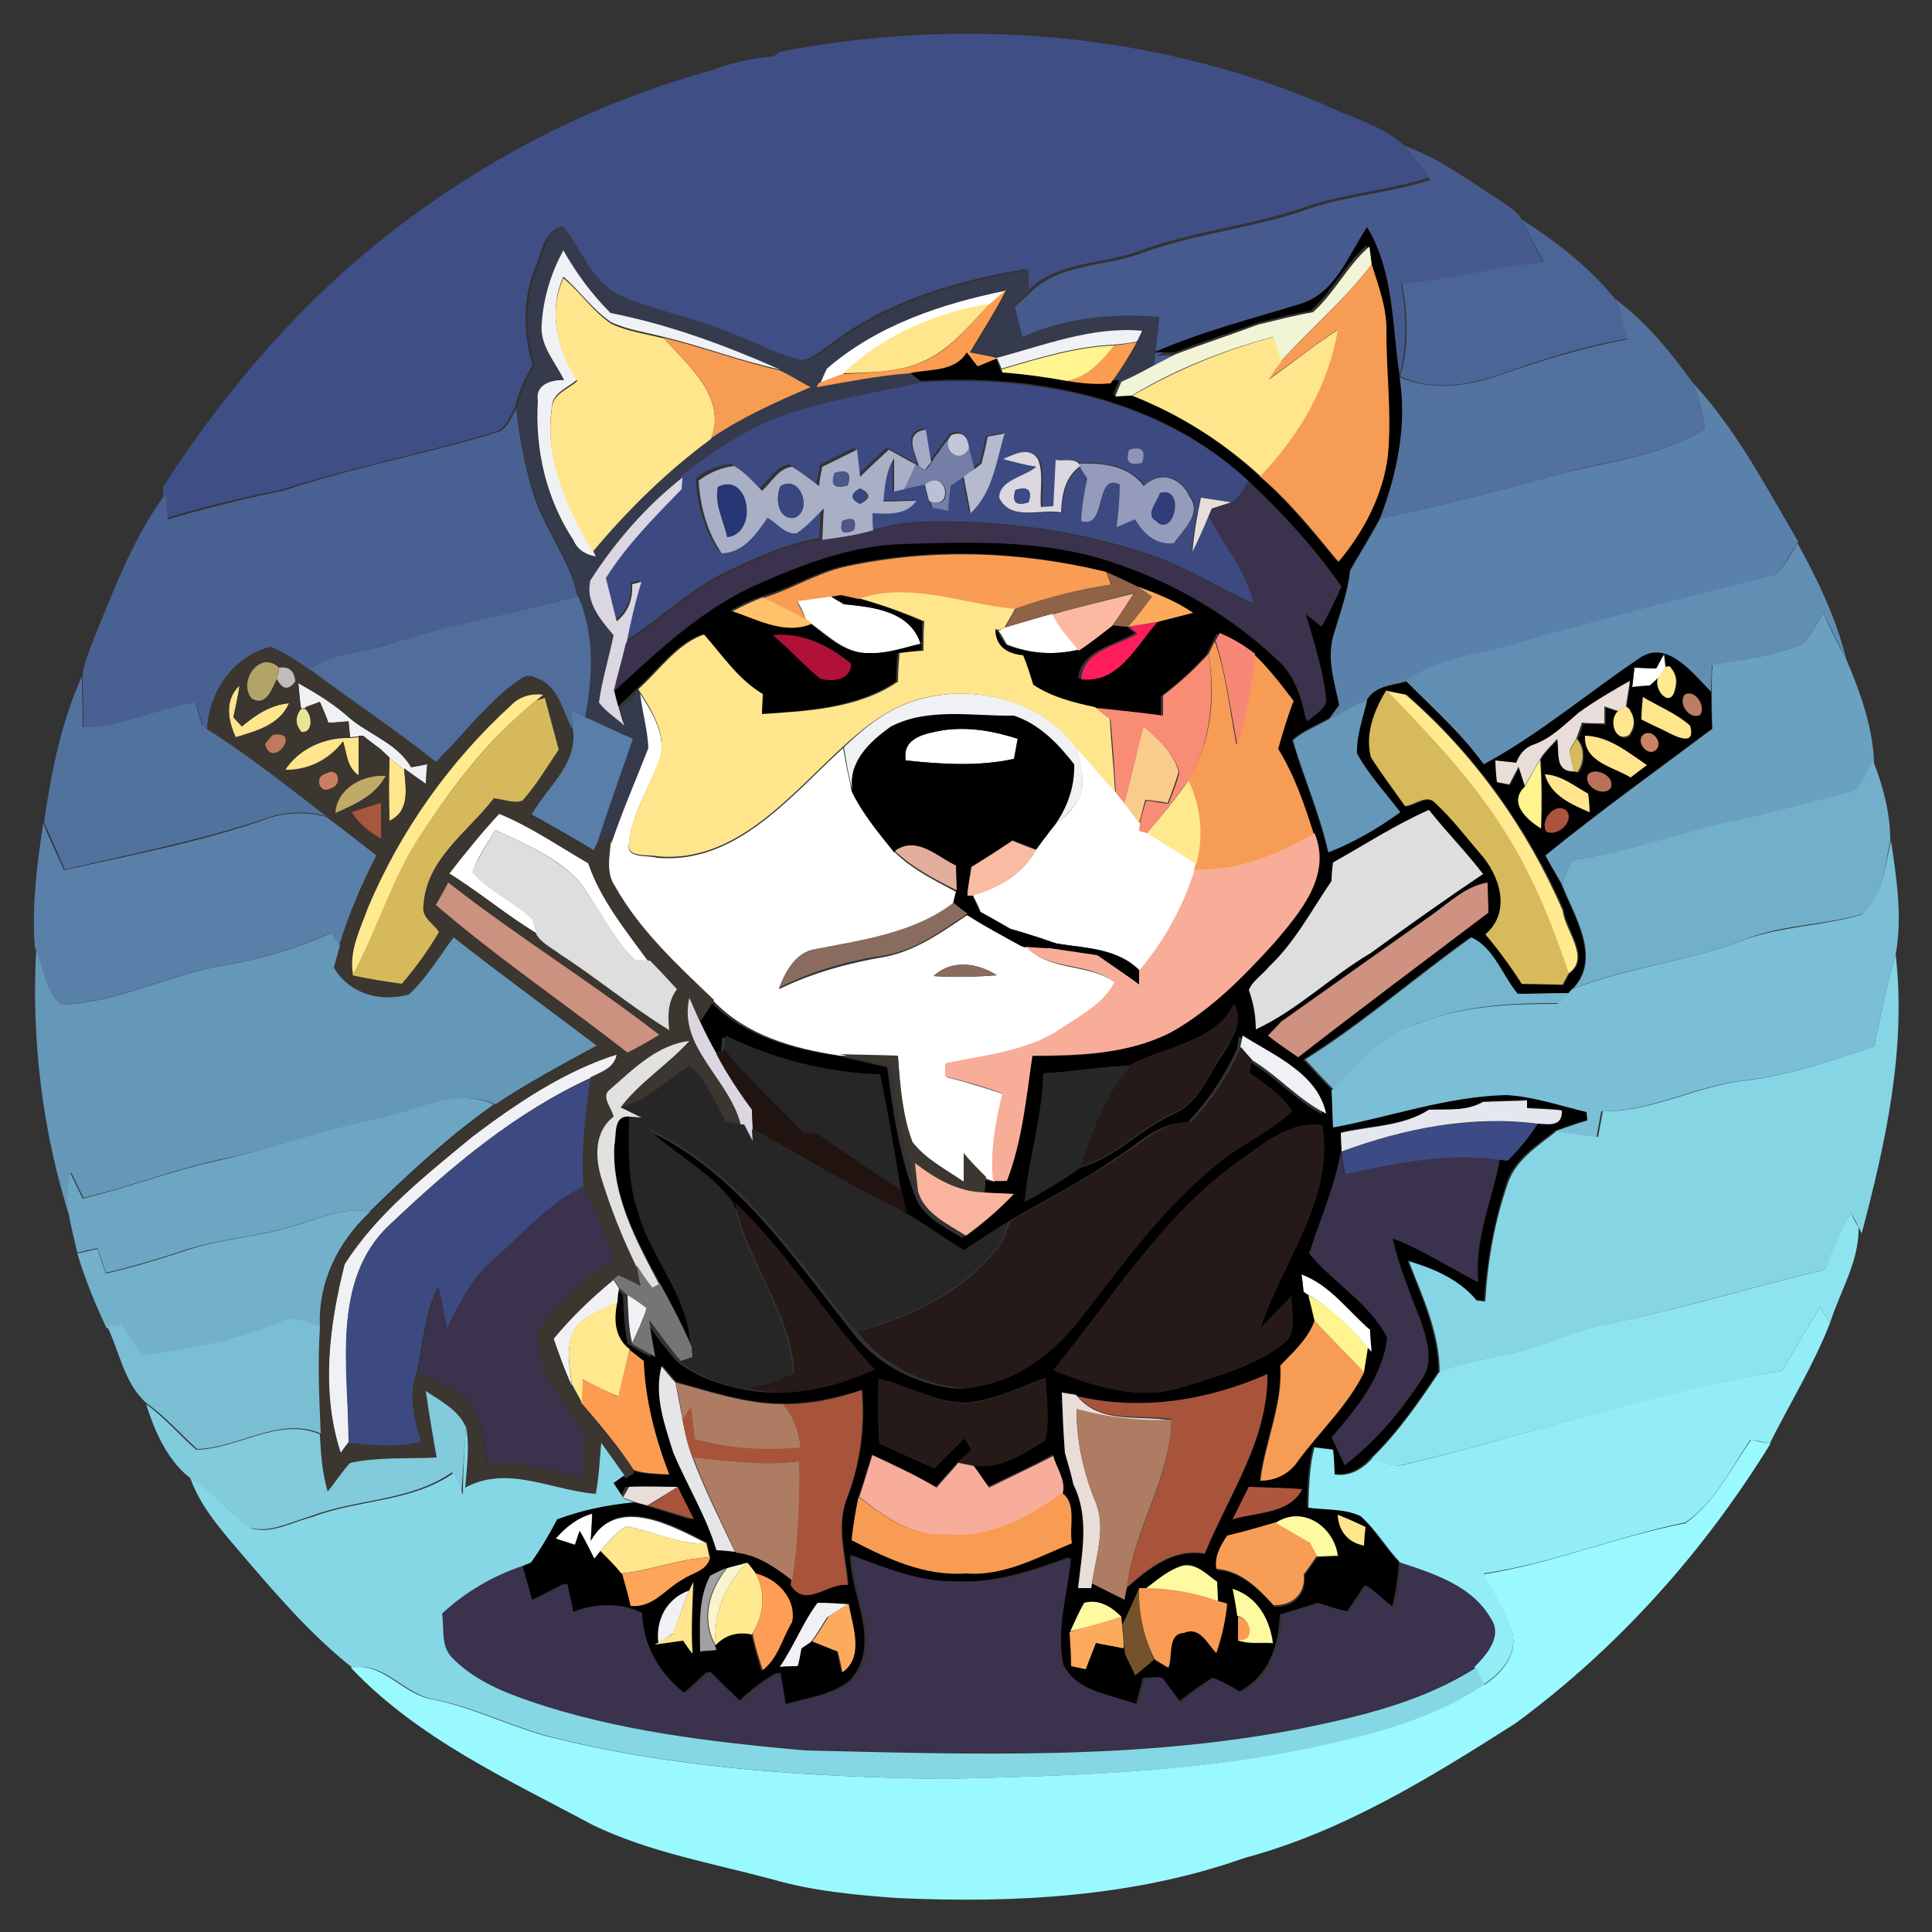 <?xml version="1.0" encoding="utf-8"?>
<!-- Generator: Adobe Illustrator 26.0.3, SVG Export Plug-In . SVG Version: 6.00 Build 0)  -->
<svg version="1.1" id="Layer_1" xmlns="http://www.w3.org/2000/svg" xmlns:xlink="http://www.w3.org/1999/xlink" x="0px" y="0px"
	 viewBox="0 0 250 250" style="enable-background:new 0 0 250 250;" xml:space="preserve">
<rect x="0" y="0" width="250" height="250" fill="#333333" stroke="none"/>
<style type="text/css">
	.st0{fill:#FFFFFF;}
	.st1{fill:#3F4E85;}
	.st2{fill:#465A8E;}
	.st3{fill:#4B6596;}
	.st4{fill:#353B4D;}
	.st5{fill:#F0F1F4;}
	.st6{fill:#F1F4D6;}
	.st7{fill:#F79C54;}
	.st8{fill:#FFE58C;}
	.st9{fill:#FB9C50;}
	.st10{fill:#52719E;}
	.st11{fill:#FFE68C;}
	.st12{fill:#F79C53;}
	.st13{fill:#FFF48D;}
	.st14{fill:#3D4A82;}
	.st15{fill:#5A81AA;}
	.st16{fill:#496092;}
	.st17{fill:#A5ABC5;}
	.st18{fill:#757EA6;}
	.st19{fill:#C3C7D8;}
	.st20{fill:#B5BACF;}
	.st21{fill:#A9AFC5;}
	.st22{fill:#DAD7E0;}
	.st23{fill:#8E95B6;}
	.st24{fill:#959BBA;}
	.st25{fill:#4C588B;}
	.st26{fill:#BCC0D4;}
	.st27{fill:#3B324E;}
	.st28{fill:#273674;}
	.st29{fill:#394680;}
	.st30{fill:#38457F;}
	.st31{fill:#3C4B85;}
	.st32{fill:#313D78;}
	.st33{fill:#E8DDD8;}
	.st34{fill:#525588;}
	.st35{fill:#618FB3;}
	.st36{fill:#F99D54;}
	.st37{fill:#906246;}
	.st38{fill:#FCAB5D;}
	.st39{fill:#506D9B;}
	.st40{fill:#FFC169;}
	.st41{fill:#FDB8A1;}
	.st42{fill:#6BA1C0;}
	.st43{fill:#FF1D5C;}
	.st44{fill:#B11038;}
	.st45{fill:#F78777;}
	.st46{fill:#3C3630;}
	.st47{fill:#F88C75;}
	.st48{fill:#B2A369;}
	.st49{fill:#C1BBBB;}
	.st50{fill:#FFEA90;}
	.st51{fill:#52729E;}
	.st52{fill:#6597B8;}
	.st53{fill:#D7BA5B;}
	.st54{fill:#BB7E64;}
	.st55{fill:#E8E490;}
	.st56{fill:#D6B95B;}
	.st57{fill:#597EA7;}
	.st58{fill:#BE795F;}
	.st59{fill:#FACC8C;}
	.st60{fill:#CB8166;}
	.st61{fill:#72B0CA;}
	.st62{fill:#CA7D61;}
	.st63{fill:#B97159;}
	.st64{fill:#C1AA65;}
	.st65{fill:#FFE98D;}
	.st66{fill:#A8573F;}
	.st67{fill:#5980A9;}
	.st68{fill:#DEDEDE;}
	.st69{fill:#AB543D;}
	.st70{fill:#F7AD98;}
	.st71{fill:#E3AE9B;}
	.st72{fill:#F9BCA3;}
	.st73{fill:#7ABFD5;}
	.st74{fill:#CD917F;}
	.st75{fill:#CF9280;}
	.st76{fill:#8A6B5F;}
	.st77{fill:#75B5CE;}
	.st78{fill:#86D5E5;}
	.st79{fill:#251A17;}
	.st80{fill:#262626;}
	.st81{fill:#E1E1E0;}
	.st82{fill:#201310;}
	.st83{fill:#262727;}
	.st84{fill:#6DA6C3;}
	.st85{fill:#E5E7EE;}
	.st86{fill:#FAB49E;}
	.st87{fill:#73B1CB;}
	.st88{fill:#8DE4EF;}
	.st89{fill:#757576;}
	.st90{fill:#FFE88D;}
	.st91{fill:#92EDF6;}
	.st92{fill:#7ABED4;}
	.st93{fill:#E6E5E7;}
	.st94{fill:#A8543B;}
	.st95{fill:#AE7C62;}
	.st96{fill:#81CBDD;}
	.st97{fill:#86D7E5;}
	.st98{fill:#99F9FE;}
	.st99{fill:#F7AD99;}
	.st100{fill:#F89C53;}
	.st101{fill:#AE573E;}
	.st102{fill:#FEFAA2;}
	.st103{fill:#F89D55;}
	.st104{fill:#FEA559;}
	.st105{fill:#A0A0A5;}
	.st106{fill:#F8F4CF;}
	.st107{fill:#FE9E54;}
	.st108{fill:#74522C;}
	.st109{fill:#F89B54;}
</style>
<g id="_x23_ffffffff">
	<path class="st0" d="M106.8,47.8c6.6-5.7,15-8.5,23.4-10.2c-0.7,0.6-1.4,1.2-2.1,1.8c-7,1.2-13.8,4.1-19,9c-1,0.4-2.1,0.8-3.1,1.2
		C106.2,49.1,106.6,48.2,106.8,47.8z"/>
	<path class="st0" d="M103.1,77.7c1.5-0.2,3-0.4,4.5-0.6c0.5,0.3,1.4,0.8,1.8,1.1c3.7,0.4,8.6,0.9,9.9,5.1c-2.2,0.5-4.3,1.3-6.6,1.2
		c-3.1,0.2-5.4-2.1-7.7-3.8c-0.2-0.1-0.5-0.4-0.7-0.5C104,79.3,103.6,78.5,103.1,77.7z"/>
	<path class="st0" d="M130,81.2c2.1-0.6,4.1-1.2,6.2-1.8c0.8,1.8,2.2,3.2,3.4,4.7c-3.1,0.7-6.3,0.5-9.3-0.7
		c-0.3-0.5-0.8-1.4-1.1-1.8C129.5,81.5,129.8,81.3,130,81.2z"/>
	<path class="st0" d="M214.3,86.5c0.2-0.5,0.7-1.4,1-1.9l0.2,1.7c-0.2,0.3-0.6,1-0.8,1.3c-0.3,0.3-0.9,0.8-1.2,1.1
		c-0.6,0-1.7,0.1-2.3,0.2c0.1-0.6,0.2-1.9,0.3-2.5C212.2,86.4,213.6,86.5,214.3,86.5z"/>
	<path class="st0" d="M82.6,89.4c1.6,2.5,3.5,5.3,2.9,8.5c-1.3,3.8-3.7,7.2-4.1,11.2c-0.5,2.1,2.4,1.5,3.6,1.9
		c10.3,0.9,17.3-8,24.1-14.2c0.3,1.8,0.7,3.7,1.1,5.5c1.4,2.9,3.4,5.4,5.5,7.9c2.3,2.3,5.2,3.7,8,5.2c-0.1,0.4-0.3,1.2-0.4,1.6
		c-5.2,3.9-11.7,4.8-17.9,6c-2.6,0.4-3.8,2.8-4.6,5c4.3-2.1,9-3.4,13.8-4.2c4-0.8,7.3-3.2,10.6-5.4c2.2,1.5,4.6,2.7,7,4
		c0.2,0,0.5,0.1,0.7,0.2c3.1,3.2,8.1,2,11.5,4.6c-1.4,2.9-4.5,4.3-7.1,6.1c-4.4,2.9-9.8,3.2-14.8,4.4c0,0.4,0,1.3,0,1.7
		c2.5,0.6,5,1.4,7.4,2.2c-0.9,3.7-1.6,7.5-1.2,11.3c-0.3-0.1-0.9-0.3-1.1-0.4c-1-1-1.9-2.1-2.9-3.1c0,0.9,0,2.8,0,3.7
		c-2.2-1.6-4.9-2.8-6.6-5.1c-1.3-3.6-1.6-7.4-1.9-11.2c-2.5-0.1-5-0.2-7.5-0.2c-6-0.9-12.1-2.6-16.4-7.1c-4.7-4.5-9.5-9-12.8-14.7
		c-1-1.6-0.7-3.5-0.6-5.3c1.3-4.2,3.2-8.3,4.8-12.4C83.6,94.3,82.8,91.9,82.6,89.4 M120.8,126.3c2.7,0.2,5.4,0.1,8.2-0.1
		C126.5,124.6,123.2,124.1,120.8,126.3z"/>
	<path class="st0" d="M117.2,98.4c-0.5-3,2.6-3.5,4.8-3.9c3.3-0.5,6.6,0.1,9.7,1.1c-0.2,0.9-0.3,1.8-0.5,2.6
		C126.6,99.2,121.9,98.9,117.2,98.4z"/>
	<path class="st0" d="M139.3,96.7c1.7,1.9,3.4,3.8,5.1,5.8c0.4,0.5,0.9,1.1,1.3,1.6c0.5,0.6,1.4,1.9,1.9,2.5c0,0.2-0.1,0.7-0.1,0.9
		c0.2,0.1,0.8,0.2,1,0.3c2.2,1.3,4.3,2.7,6.4,4l-0.2,0.8c-1.6,4.8-4,9.2-7.1,13.1c-2.8-3-7.1-3-10.8-3.6c-0.7-0.2-2-0.7-2.7-0.9
		c-1.1-0.3-2.2-0.7-3.3-1c-1.3-0.7-2.6-1.5-3.9-2.2c-0.2-0.6-0.8-1.7-1-2.2c3.4-0.9,6.5-2.8,8.2-5.9c0.7-0.9,1.4-1.9,2.1-2.8
		c1.4-1.4,3.2-2.6,3.7-4.7C140.4,100.6,139.7,98.6,139.3,96.7z"/>
	<path class="st0" d="M64.6,105.3c4.1,1.7,7.7,4.2,11.5,6.4c1.6,4.7,4.8,8.6,7.7,12.6c-0.4,0-1.3,0-1.7-0.1c-3-3-4.7-6.9-7.2-10.2
		c-2.9-3.1-7-4.8-10.8-6.6c-1.1,1.8-2.3,3.5-2.9,5.4c2.2,2.5,5.4,3.8,7.8,6.1c0.1,0.5,0.4,1.4,0.5,1.9c-4-2.4-7.5-5.4-11.4-7.8
		C60.1,110.4,62.2,107.7,64.6,105.3z"/>
	<path class="st0" d="M168.4,164.9c3.7,1.4,6,4.7,8.9,7.1c0.1,1,0.2,2,0.2,2.9l-0.6-0.6c-2.2-2.6-4.7-5-7.7-6.8
		c-0.2-0.1-0.4-0.3-0.6-0.4C168.7,166.6,168.5,165.4,168.4,164.9z"/>
	<path class="st0" d="M71.9,199.1c1.3-1.5,2.8-2.7,4.7-3.2c0,0.9-0.1,2.6-0.2,3.5c3.4-5.9,10.5-2,15,0.3c-3.7,0.2-6.9-1.6-10.4-2.2
		c-1.3,0.8-2.3,2-3.3,3.2l-0.8,1c-0.6-1.2-1.2-2.5-1.9-3.6l-0.6,1.8C73.8,199.7,72.6,199.3,71.9,199.1z"/>
</g>
<g id="_x23_3f4e85ff">
	<path class="st1" d="M100.9,6.7c23.3-4.5,47.9-2.6,69.9,6.6c3.6,1.8,7.9,2.8,10.9,5.5c1.1,1.4,2.1,2.8,3.1,4.2
		c-5,1.6-10.3,2-15.4,3.6c-7.1,2.6-14.7,3.2-21.8,5.8c-4.9,1.9-10.8,1.3-14.7,5.3c0-0.7,0-2.2-0.1-2.9c-9,1.5-18.1,4.1-25.4,9.8
		c-1.2,0.7-2.3,1.9-3.7,2c-3.5-0.8-6.5-2.6-9.9-3.8c-4.4-1.8-9.1-2.6-13.4-4.5c-3.9-1.6-5.2-6-7.7-9c-2.4,0.6-2.6,3.5-3.5,5.4
		c-1.6,4-1.5,8.5-0.3,12.6c-1.1,1.7-1.8,3.5-2.3,5.5c-0.6,1-1,2.2-2,2.9c-9.3,2.9-19,4.7-28.3,7.7c-5.1,1-10.1,2.2-15,3.7
		c-0.1-1.1-0.1-2.3-0.2-3.4l0-0.7C29.6,49.8,40,37.9,52.5,28.6C64.4,19.7,77.8,13,92.1,9.1c2.6-1,5.2-1.6,8-1.8L100.9,6.7z"/>
</g>
<g id="_x23_465a8eff">
	<path class="st2" d="M181.8,18.9c4.3,1.5,8,4.3,11.8,6.7c1.2,0.9,2.6,1.5,3.3,2.8c0.9,1.8,1.7,3.6,2.7,5.4
		c-6.1,1-12.1,2.2-18.3,2.9c0.7,4,0.8,8.1-0.2,12c-1-6.5-0.7-13.4-4.2-19.2c-2.5,3.7-4.2,8.7-8.9,10c-6.2,1.9-12.5,3.6-18.3,6.5
		c0.7,0,2,0,2.7,0c-1.1,0.5-2.1,1-3.1,1.6c0.2-2.1,0.5-4.3,0.7-6.4c-6-0.5-12.1,0-17.7,2.6c-0.4-1.4-0.7-2.8-1-4.1
		c0.5-0.4,1.4-1.3,1.9-1.7c3.8-4,9.8-3.4,14.7-5.3c7.1-2.6,14.7-3.2,21.8-5.8c5-1.6,10.3-2,15.4-3.6
		C183.9,21.7,182.8,20.2,181.8,18.9z"/>
</g>
<g id="_x23_4b6596ff">
	<path class="st3" d="M196.9,28.4c4.4,2.8,8.8,6.2,12.1,10.3c0.6,1.7,1.1,3.4,1.7,5.1c-5.8,1-11.5,2.8-17,4.8
		c-4.1,1.3-8.5,2-12.5,0.1c1.1-3.9,1-8,0.2-12c6.1-0.7,12.2-2,18.3-2.9C198.7,32,197.8,30.2,196.9,28.4z"/>
</g>
<g id="_x23_353b4dff">
	<path class="st4" d="M69.5,34.8c0.9-1.9,1.1-4.8,3.5-5.4c2.4,3.1,3.8,7.5,7.7,9c4.3,1.9,9,2.7,13.4,4.5c3.3,1.2,6.4,3,9.9,3.8
		c1.4-0.2,2.5-1.3,3.7-2c7.3-5.6,16.4-8.2,25.4-9.8c0,0.7,0,2.1,0.1,2.9c-0.5,0.4-1.4,1.2-1.9,1.7c0.3,1.4,0.7,2.8,1,4.1
		c5.5-2.5,11.7-3.1,17.7-2.6c-0.2,2.1-0.5,4.3-0.7,6.4c-1.3,0.7-2.7,1.3-4,2l-1.4,0.1c1.2-1.7,2.4-3.4,3.4-5.3
		c0.2-0.4,0.5-1.1,0.7-1.4c-6.5-0.6-12.6,1.9-18.8,3.5c-0.9-0.2-2.7-0.5-3.5-0.7c1.6-2.6,3.3-5.3,4.7-8.1
		c-8.4,1.7-16.8,4.5-23.4,10.2c-0.2,0.4-0.6,1.3-0.8,1.8l-0.2,0.5c4-0.7,7.9-1.5,12-1.8l1.6,1.3c-6.3,1.4-12.9,2.2-18.9,4.9
		c-4.4,1.9-8.3,4.6-12.1,7.4c-4.7,3.7-8.7,8.3-11.9,13.3c-0.7,2.7,1.4,5.1,2.9,7.1c-0.6,2.9-1.6,5.7-1.9,8.7c0.9,1.2,2.2,2,3.3,3
		c-0.2-0.7-0.5-1.4-0.7-2.2c1-0.9,1.9-1.8,2.8-2.7l-0.3,0.3c0.2,2.5,1,5,1.1,7.5c-1.6,4.1-3.4,8.2-4.8,12.4l0.1-1.3
		c-0.5,0.3-1.5,1-2,1.4c1.5-4.6,3.1-9.2,4.7-13.7c-2-0.9-4.1-1.9-6.2-2.8c1-5.3,1.3-10.7-0.9-15.8c-1-4.8-4.2-8.6-5.7-13.2
		c-1.2-3.6-1.8-7.3-2.2-11c0.5-1.9,1.3-3.8,2.3-5.5C68,43.3,67.9,38.9,69.5,34.8 M70.1,41.9c-0.4,2.8,1.8,5,2.8,7.4
		c-1.7-0.1-3.8,0.6-3.4,2.7c-0.4,6.3,1.1,12.7,4.6,18c0.6,1.2,1.7,1.8,2.9,2.1l-0.4-0.8c4.5-5.4,9.6-10.4,15.3-14.6
		c4.1-2.7,8.5-4.7,13-6.5c-1.3-0.8-2.6-1.7-4.1-2.2c-7-3.1-14.3-5.8-21.9-7.3c-2.4-2.4-4.4-5.2-6.1-8.1
		C71.3,35.3,70.3,38.6,70.1,41.9z"/>
</g>
<g id="_x23_000000ff">
	<path d="M168,39.4c4.8-1.3,6.4-6.3,8.9-10c3.5,5.8,3.2,12.7,4.2,19.2c1,6.2-0.3,12.5-2.5,18.3c-1.2,2.3-2.6,4.5-3.9,6.8
		c-0.3,2.8-1.3,5.5-2.1,8.2c-0.9,3,0.1,6.2,0.7,9.2c-0.3,0.5-0.9,1.4-1.3,1.8c-1.6,0.9-3.4,1.6-4.8,2.8c1.4,4.9,3.5,9.6,4.6,14.5
		c3.3-1.3,6.4-3.1,9.3-5.2c-1.9-2.5-4-4.9-5.6-7.6c-0.1-2.4,0.8-4.6,1.3-6.9c1-2,3.2-2,5.1-2.5c3.5,3.4,7.2,6.8,10.1,10.8
		c7.1-3.9,13.4-9.1,20.1-13.7c3.6-2.5,7,2,9.3,4.3c0,1.6,0.1,3.3,0.1,4.9c-7.2,5.4-14.6,10.7-21.6,16.4c0.7,1.2,1.4,2.4,2.1,3.7
		c1.6,4.1,5.2,9.5,1.5,13.5c-0.1,0.2-0.4,0.4-0.5,0.6c-2.3,0-4.5,0.1-6.8,0.1c-1.9-2.4-3.1-6-6-7.3c-7.3,5.2-14,11.1-21.6,15.8
		c1.2,1.3,2.4,2.6,3.7,3.9c0.1,1.6,0.1,3.2,0.2,4.8c7.5-1.4,14.7-4,22.4-4.2c3.6,0.2,7,1.4,10.4,2.2c0,0.3,0.1,0.8,0.1,1.1
		c-1.4,0.4-2.8,0.9-4.2,1.4c-2.4,1.9-5.3,3.7-6.3,6.8c-1.6,4.9-2.5,10-2.9,15.2c-0.3,0-0.8-0.1-1.1-0.1c-2.2-2.7-5.5-4.2-8.8-5.1
		c1.8,4.6,4,9.4,4,14.4c-2.6,3.9-5.3,7.8-8.7,11.1c-1.3,1.4-2.9,2.4-4.9,2.1c-0.1-0.8-0.2-2.4-0.2-3.2c-0.6-0.1-1.8-0.2-2.4-0.3
		c-0.7,2.5-0.7,5.2-0.8,7.8c2.3,0.3,4.7,0.1,6.8,1.1c2,1.8,3.2,4.1,5.1,6c-0.1,2-0.4,4-0.9,5.9c-1.2-0.9-2.3-1.9-3.5-2.9
		c-0.8,1.1-1.5,2.3-2.3,3.4c-1.3-0.3-2.5-0.7-3.8-1.1c-1.6,0.5-3.2,1-4.9,1.5c-0.1,4-1.5,8.1-5.3,10c-1.1-0.6-2.2-1.3-3.4-1.8
		c-1.6,0.9-2.9,2-4.4,3.1c-0.8-1.1-1.6-2.1-2.4-3.2c-0.5,0-1.6,0.1-2.2,0.1c-0.3,1.1-0.6,2.3-0.9,3.4c-3.4-1.3-7.9-1.6-9.7-5.2
		c-1-4.6,0.6-9.2,1-13.8c-4.7,1.7-9.6,3.4-14.7,3.1c-4.8,0.1-9.2-1.8-13.6-3.4c0,5.4,4.2,11.4,0,16.2c-2.4,2-5.8,2.3-8.7,3.2
		c-0.2-1.4-0.5-2.8-0.7-4.2c-1.9,1-3.5,2.3-5.1,3.8c-1.3-1.3-2.7-2.6-4-3.9c-1.1,1-2.1,2-3.2,2.9c-3.3-2.6-5.5-6.3-5.6-10.5
		c-2.9-1.4-6-1.2-8.9,0c-0.3-1.3-0.6-2.6-0.8-3.8c-1.5,0.8-3,1.5-4.5,2.3c-0.4-1.6-0.9-3.1-1.3-4.7l1-0.4c1.3-1.7,2.4-3.6,3.4-5.6
		c3.2-1.2,6.6-1.9,10-2.2c0.5,0.1,1.4,0.3,1.8,0.5c2,0.6,3.9,1.2,5.9,1.8c-0.7-1.4-1.4-2.8-2.1-4.2c-2.1,0-4.2-0.1-6.3,0l-0.7,1.5
		c-0.3-0.5-1-1.5-1.3-2l1.4-1c0.3-0.2,0.9-0.6,1.2-0.7c1.5,0.6,3.1,0.5,4.6,0.6c-1.8-4.7-3.1-9.7-3.3-14.7c-0.5-0.4-1.4-1.1-1.8-1.4
		c-2-1.5-2.1-3.9-1.6-6.2c0.1-0.5,0.2-1.4,0.2-1.8c0.3,0.2,0.8,0.7,1,0.9c0.1,2.1,0.2,4.2,0.6,6.3c1,0.6,2,1.2,3,1.7
		c-0.3-1.6-0.5-3.2-0.8-4.8c1.3,1.8,2.6,3.6,4.1,5.3c2.5,2,5.6,3.1,8.7,3.7c5.6,1.1,11.3-0.1,16.4-2.5c-6.4-6.9-11.2-15.2-18.1-21.6
		c-3-3.9-7.6-6.2-11.1-9.6c11.8,5.3,19.1,16.5,26.9,26.3c3.2,4.2,8.3,6.8,13.5,7.3c6.3-0.1,11.8-4.1,15.4-8.9
		c5.6-7.2,11-14.8,18.3-20.5c2.9-2.2,6.4-3.8,9.1-6.4c-1.3-2.2-3.5-3.5-5.5-5c0.1-0.4,0.2-1.3,0.3-1.7c3.5,2,6.1,5.1,9.7,7
		c-1.1-5.2-6.8-7.5-10.8-10.1l-0.2,1.5c-1.6,3.6-3.8,6.9-6.5,9.7c-3.7-0.2-6.3,2.8-9.2,4.5c-4.5,3.2-9.5,5.6-14.3,8.5
		c-1.9,1.2-3.8,2.4-5.7,3.7c-2.5-1.6-4.9-3.3-7.5-4.8c-0.2-1-0.5-2-0.7-2.9c-0.8-5-1.7-10.1-2.7-15.1c-6.9-0.2-13.7-2-20-5
		c-0.1,0.5-0.2,1.3-0.2,1.8l-1.1,0.6c-0.8-1.4-1.5-2.9-2.2-4.3c0.4-0.7,1.3-2.1,1.8-2.8c4.3,4.5,10.4,6.2,16.4,7.1
		c2.2,0.5,4.4,1,6.6,1.5c0.7,5.5,1.5,11.1,3.5,16.4c0.9,2.9,3.8,4.2,6.2,5.7c2.2-1.7,4.3-3.4,6.2-5.4c-1.3-0.1-2.6-0.1-3.9-0.2
		c0.1-0.7,0.1-1.4,0.2-2.1c0.3,0.1,0.8,0.3,1.1,0.4l1.8,0c2-5.2,2.4-10.7,3.3-16.2c6.1,0,12.4-0.2,17.9-3c5.2-3,9.4-7.3,13.4-11.6
		c3.3-3.9,7.4-8.7,5.2-14.2c-1.2-3.8-2.5-7.6-4.6-11c0.6-2.1,1.3-4.1,2-6.2c-1.6-2.1-3.2-4.2-5.1-6c-1.4-1.1-3-2-4.6-2.7
		c-0.1,0.3-0.4,0.8-0.5,1.1c-0.2,0.4-0.6,1.2-0.8,1.6c-1.8,2-3.8,3.8-5.9,5.4c0,0.6,0,1.9,0,2.5c-2.9-0.4-5.8-0.7-8.7-1
		c-2.8-0.6-5.6-1.3-8-2.9c-0.4-1.3-0.9-2.5-1.3-3.8c-2-0.2-3.5-1.1-3.6-3.4l0.4,0.1c0.3,0.5,0.8,1.4,1.1,1.8
		c2.9,1.2,6.2,1.4,9.3,0.7c1.5-1,2.9-2.1,4.3-3.2c0.5,0,1.6,0.1,2.1,0.2l1,0.8c-2.6,1.6-7,2.2-7.3,5.9c4.9,0.6,7.1-4.3,9.9-7.4
		c1.6-0.3,3.1-0.8,4.7-1.2c-2.2-1.5-4.7-2.5-7.2-3.4c-1.4-0.7-2.7-1.4-4.1-1.9c-11.1-2.7-22.8-3.1-34-0.6c-3.3,0.8-6.2,2.6-9.5,3.6
		l-0.9,0.3c-1.4,0.5-2.7,1.1-3.9,1.8c3.3,1.1,6.8,3.1,10.3,1.7c2.3,1.7,4.6,4,7.7,3.8c2.3,0.1,4.4-0.7,6.6-1.2
		c-1.3-4.2-6.2-4.8-9.9-5.1c-0.5-0.3-1.4-0.8-1.8-1.1l1.2-0.2c0.6,0.1,1.7,0.4,2.3,0.5c2.8,0.8,5.7,1.8,8.4,3c0,1.3,0,2.6-0.1,3.8
		c-0.8,0.1-2.3,0.2-3.1,0.3c-0.1,1.2-0.1,2.5-0.2,3.7c-5.2,3.4-11.6,3.8-17.6,4.2c0-0.6,0.1-1.9,0.1-2.6c-3.2-1.9-5.2-5-7.6-7.7
		c-3.4,1.2-5.6,4.5-8.2,6.8c-0.9,0.9-1.9,1.8-2.8,2.7c-0.1-0.6-0.4-1.7-0.6-2.3c5.7-5.1,11.2-10.4,18.2-13.7
		c6.1-2.7,12.4-5.2,19.2-5.4c9.4-0.4,19.1-0.7,28.1,2.7c7.6,2.7,14.7,6.9,20.5,12.4c2.3,2,3.2,5,3.8,7.9c0.8-1,2.6-1.6,2.4-3.1
		c-0.4-3.7-1.6-7.2-2.6-10.8c0.5,0.4,1.5,1.2,2,1.6c0.9-1.7,1.7-3.4,2.6-5.2c-3.5-4.9-7.6-9.5-12-13.6
		c-11.2-10.5-27.3-13.8-42.3-12.8l-1.6-1.3c2.6-0.6,5.8-0.1,7.4-2.7c0.5,0.6,0.9,1.2,1.4,1.8c0.6-0.2,1.9-0.8,2.5-1l0.5,1.4l0.1,0.4
		c2.8,0.2,5.6,0.5,8.4,1.1c1.9,0.3,3.8,0.5,5.6,0.3l1.4-0.1c-0.2,0.5-0.6,1.4-0.8,1.9c0.5,0,1.6-0.1,2.1-0.1
		c6.1,2.4,11.8,6,16.6,10.4c3.8,3.3,7,7.2,10.2,11.1c3.3-3.9,5.8-8.7,6.4-13.8c0.5-5.3-0.2-10.6-0.2-15.9c0.1-3.1-1-6-1.9-8.8
		c-0.1-0.6-0.2-1.7-0.3-2.3c-2.9,2.5-4.5,6-7.3,8.5c-2.3,0.4-4.7,1-7,1.6c-3.5,1.3-7.1,2.4-10.6,3.8c-0.7,0-2,0-2.7,0
		C155.5,42.9,161.8,41.3,168,39.4 M100,82.2c2.2,1.7,4,3.8,6.1,5.5c1.5,0.5,4.1,0.2,4-1.9C107.2,83.5,103.8,81.8,100,82.2
		 M214.3,86.5c-0.7,0-2.1-0.1-2.8-0.1c-0.1,0.6-0.2,1.9-0.3,2.5c0.6,0,1.7-0.1,2.3-0.2c0.3-0.3,0.9-0.8,1.2-1.1
		c-0.9,1.4,1.5,4.2,2.1,1.7c0.4-1.2,0.1-2.3-0.7-3.1l-0.5,0.1l-0.2-1.7C215,85.1,214.6,86.1,214.3,86.5 M204.3,92.2
		c-1.8,1.6-3.6,3.4-5.9,4.3c-1.1,0.4-1.8,1.2-2.1,2.3c-0.7-0.1-2-0.2-2.7-0.3c0.1,0.7,0.2,2.1,0.2,2.8l1.6,0.3
		c0.3-0.6,0.9-1.7,1.2-2.3c0.2,0.6,0.6,1.9,0.8,2.5c-2.3,2.1,0.3,4.3,2.1,5.4c0.1-2.9,0.1-5.9-0.1-8.9c0.6-1,1.4-1.7,2.2-2.6
		c0.3,1.7-0.4,4.3,2.2,4.2l0.5,0.1c0.9-1.2,0.9-3.3-0.1-4.3l0.7-2c0.9,0,1.9,0,2.9,0.1c0-0.5,0-1.6,0-2.2l1.8,0.6
		c-1.2,0.9-0.4,4.2,1.3,3.1c0.8-1.1,0.8-2.2,0-3.4l-0.4-0.3c0.1-0.8,0.4-2.5,0.5-3.3C208.6,89.3,206.4,90.7,204.3,92.2 M177.4,98
		c1.4,2.2,3,4.2,4.5,6.4c1.3-0.1,2.9-1.7,4-0.3c2.1,2,3.8,4.3,5.7,6.4c2.6,2.9,4.1,7.6,0.7,10.5c1.7,2,3.3,4.2,4.7,6.4
		c1.8,0,3.6,0,5.3,0.1c0.2-0.4,0.6-1.1,0.8-1.5c2.9-2.1-0.4-5.6-0.7-8.2c-4.6-10.6-11.6-20.3-20.3-27.9c-0.6-0.1-1.9-0.4-2.5-0.5
		C177.8,91.9,176.7,95,177.4,98 M218,89.9c-0.8,1.1,0.6,3.3,2,2.6C220.8,91.4,219.3,89.2,218,89.9 M212.4,93.1
		c0.6,0.3,1.8,0.9,2.4,1.2c1.2,0.5,4.7,2.8,3.8-0.4c-1.8-1.6-4-2.5-6.1-3.7C212.5,91.2,212.4,92.1,212.4,93.1 M212.5,95.2
		c-0.8,1.1,0.9,2.8,1.9,1.7C215.2,95.9,213.5,94.1,212.5,95.2 M205.1,95.2c-0.1,3.4,3.7,4,5.9,5.4c0.5-0.4,1.6-1.2,2.1-1.6
		C210.6,97.3,208.2,95.2,205.1,95.2 M205.5,100.2c-0.7,1.5,1.9,3,2.9,1.8C209.1,100.4,206.5,99.2,205.5,100.2 M199.9,100.2
		c0.8,2.8,3.4,3.9,5.8,4.9c-0.1-0.6-0.2-1.8-0.2-2.4C203.7,101.7,202.1,100.3,199.9,100.2 M172.5,111.6c-0.1,0.6-0.2,1.8-0.2,2.4
		c-2.6,3.8-4.8,7.9-8.1,11.1c-0.8,1-2.1,1.8-2.6,3c0.6,1.6,0.9,3.3,0.9,5.1c5.4-2.5,9.7-6.9,14.9-9.9c4.7-3.5,9.6-6.9,14.5-10.2
		c-2.2-2.8-4.7-5.4-7-8.3C180.5,106.8,176.6,109.4,172.5,111.6 M200.1,107.6c1.4,0.8,3.7-1.3,2.6-2.7
		C201.2,103.7,199.2,106.2,200.1,107.6 M185.4,118.3c-6.6,4.6-13.1,9.3-19.7,13.9c-0.4,0.4-1.3,1.3-1.7,1.8c1.3,1,2.6,1.9,3.9,2.8
		c8.2-6.3,16.4-12.5,24.6-18.7c0-1-0.1-2.9-0.1-3.9C189.7,114.6,187.7,116.7,185.4,118.3 M159.7,129.9c-2.6,5.1-8.9,5.4-13.4,8
		c-3.8,0.1-7.5,0.8-11.3,1c-0.1,5.6-1.9,11-2.4,16.6c2.5-1.3,4.9-2.8,7.2-4.4c4.6-1.3,7.9-5.1,12.2-7c3.3-1.5,4.4-5.2,6.4-7.9
		C159.5,134.3,161,132.1,159.7,129.9 M184.9,143.6c-3.4,2.1-7.6,2-11.4,2.9c0,0.6,0.1,1.8,0.1,2.4c-0.8,4.6-2.7,8.8-4.1,13.2
		c3.1,3.8,7.7,6.4,10.1,10.9c-0.6,5.1-4,9.2-7.2,12.9c0.6,1.2,1.1,2.4,1.7,3.6c3.9-3,7.1-6.8,9.8-10.9c1.7-2.2,0.8-5.2,0-7.6
		c-1.4-3.6-2.9-7.2-3.7-10.9c3.9,1.5,7.4,3.8,11.1,5.7c-0.5-5.5,1.8-10.5,2.8-15.8l0.9,0.1c1.5-1.4,2.8-3,3.9-4.8
		c1.4,0.1,3.2,0.5,3.1-1.7c-1.5-0.2-3-0.2-4.5-0.3l0-1c-1.9,0.1-3.8,0.1-5.7,0.2C189.7,143.9,187.2,143.6,184.9,143.6 M161.5,149.4
		c-10.6,7.1-17.3,18.2-25.2,27.9c5.2,2.1,11.1,4,16.7,2.2c4.5-1.4,9.2-2.7,12.9-5.5c2.1-1.4,1.2-4.1,1.2-6.3c-1.3,1.4-2.7,2.8-4,4.2
		c2.8-8.7,9.6-16.7,8-26.3C167.4,145.1,164.4,147.3,161.5,149.4 M168.4,164.9c0.1,0.6,0.2,1.7,0.3,2.3c0.1,0.1,0.4,0.3,0.6,0.4
		c0.2,0.8,0.6,2.5,0.8,3.3c-0.8,2.4-2.8,4-4.5,5.8c0.3,5.2-2,9.9-2.6,14.9c2,0,3.8-0.9,4.9-2.6c2.8-3.8,6.4-7.1,8.5-11.4
		c0.1-0.8,0.4-2.4,0.5-3.2l0.6,0.6c-0.1-1-0.2-2-0.2-2.9C174.4,169.6,172.1,166.2,168.4,164.9 M87.1,187.9c1.8,4.3,4.3,8.3,5.7,12.7
		c0.6,0.1,1.8,0.2,2.4,0.2c2.8,0.3,5.1,2,7.3,3.6l-0.1,0.6c1.8,3.1,4.7-0.2,7.4,0c-0.3-3.8-1.6-7.6-0.1-11.3
		c1.7-4.4,2.3-9.2,1.9-13.9c-3.3,1.1-6.7,1.8-10.2,1.8c-4.8,0-9.3-1.5-13.9-2.8c-0.4-0.5-1.3-1.6-1.8-2.1
		C84.6,180.6,86,184.3,87.1,187.9 M139.5,180.7l-0.3-0.3c-0.4-0.1-1.3-0.2-1.8-0.3c0.1,2.6,0.2,5.2,0.4,7.9c0.5,1.3,0.8,2.7,1.1,4.1
		c2.2,4.2,1.1,8.9,0.6,13.4c0.4,0,1.3,0,1.7,0l0.1-0.6c1.4,0.7,2.8,1.4,4.2,2.1c0.1-0.4,0.2-1.1,0.3-1.5c2.9-2.5,6-5.1,10.1-4.4
		c3.1-7.6,8.2-14.7,8.1-23.2C156.3,181.2,147.8,182.6,139.5,180.7 M113.7,178.4c-0.1,2.8-0.1,5.6,0.1,8.4c2.4,1.1,4.7,2.1,7.1,3.2
		c1.3-1.3,2.6-2.6,3.9-3.9c0.2,0.4,0.7,1.1,0.9,1.5c-0.5,0.4-1.3,1.2-1.8,1.6c-0.9,1.1-1.9,2.1-2.8,3.2c-2.7-1.6-5.5-2.9-8.3-4.2
		c-0.5,1.8-1.1,3.6-1.7,5.4c-0.4,1.8-0.7,3.7-0.9,5.6c4.6,2.4,9.5,4.7,14.8,4.3c4.9,0.4,9.3-2.1,13.7-3.9c-0.4-2.1,0.7-5.1-1.3-6.5
		c0.5-1.8-0.8-3.3-1.2-4.9c-2.7,1.5-5.5,2.8-8.3,4.1c-0.7-0.9-1.3-1.9-2-2.8c3.4,0.7,6.6-1.5,9.4-3.2c0.5-2.7,0.1-5.4,0-8
		c-3.4,1.2-6.7,2.9-10.3,3.2C121,181.5,117.6,179.3,113.7,178.4 M159.5,196.6c3.1-0.9,7.3-0.6,9-3.9c-2.3-0.1-4.6-0.2-6.9-0.3
		C160.9,193.8,160.2,195.1,159.5,196.6 M71.9,199.1c0.6,0.2,1.9,0.6,2.5,0.8l0.6-1.8c0.7,1.2,1.3,2.4,1.9,3.6l0.8-1
		c0.9,0.9,1.9,1.9,2.8,2.9c0.3,1.4,0.8,2.7,1.1,4.1c2.9,0.3,4.4-2.2,6.7-3.4c1.3-0.9,3.2-1,3.6-2.9c-0.1-0.4-0.3-1.3-0.4-1.8
		c-4.4-2.3-11.6-6.3-15-0.3c0-0.9,0.1-2.6,0.2-3.5C74.7,196.4,73.2,197.6,71.9,199.1 M165,197.1c-2.1,0.6-4.1,1.2-6.2,1.7
		c-0.9,1.3-1.6,2.8-1.3,4.4c3.2,0.2,5.4,2.5,7.4,4.7c2.4,0.2,4.2-1.5,3.9-4c0.4-0.6,1.2-1.8,1.7-2.4c0.7,0,2-0.1,2.7-0.1
		C172.6,197.5,168.5,194.7,165,197.1 M173.1,196c0.2,2.1,1.3,3.6,3.4,4c0.1-0.6,0.2-1.8,0.2-2.4C175.5,197,174.3,196.5,173.1,196
		 M148.2,205.6l-0.8,0c-0.7,1.6-1.4,3.2-2.2,4.8c0-0.3-0.1-0.9-0.1-1.2c-1.3-1.3-2.9-2.3-4.8-1.8c-0.7,1.2-1.3,2.4-1.8,3.6
		c0.1,1.5,0.1,2.9,0.2,4.4c0.5,0.1,1.4,0.3,1.9,0.4c0.4-1.1,0.9-2.2,1.3-3.4c0.9,0.2,2.7,0.5,3.6,0.7l0.1,0.9
		c0.4,0.9,0.9,1.8,1.3,2.7c0.6-0.5,1.8-1.5,2.4-2c0.4,0.3,1.3,0.8,1.8,1.1c0.6-1.4-0.2-4.3,2-4.5c2.1-0.9,3.1,1.4,4.2,2.6
		c0.8-2.1,1.2-4.2,1.4-6.4l-1.1-0.3c0-0.7-0.1-1.9-0.1-2.6c-1.4-0.9-2.7-2.4-4.4-2.1C151.2,203.1,149.7,204.4,148.2,205.6
		 M91.9,203.9c-1.6,3-1.4,6.4-1.3,9.8c0.5-0.1,1.6-0.1,2.1-0.2l-0.2-0.6c1.3-1.3,2.8-1.8,4.7-1.4c0.4,1.6,0.8,3.1,1.3,4.7
		c2.1-1.5,2.5-4.1,3.8-6.2c0.6-3-1.9-5.7-4.7-6.3c-0.3-0.3-0.8-1-1.1-1.4c-0.7,0.2-2,0.5-2.6,0.7C93.6,203.1,92.5,203.7,91.9,203.9
		 M89.2,205.8c-2.8,1-4.4,3.8-4,6.8l-0.4,0.2c0.9-0.1,2.7-0.4,3.7-0.5c0.3,0.4,0.9,1.2,1.2,1.7c-0.3-3.1-0.1-6.2,0.1-9.3
		C89.6,205,89.3,205.5,89.2,205.8 M159.5,205.6c0.2,0.9,0.5,2.7,0.7,3.6c0,0.8,0,2.3,0,3.1c1.5,0.6,3.1,0.2,4.6,0.4
		C164.3,209.5,162.7,206.6,159.5,205.6 M105.8,207.4c-1.9,2.6-3,5.6-4.8,8.2c0.6,0,1.7,0,2.3-0.1c0.1-0.6,0.3-1.8,0.5-2.3l1.2-0.8
		c1.1,0.4,2.2,0.9,3.3,1.3c0.1,0.7,0.4,2,0.6,2.7c3-2,1.4-6,0.8-8.9C108.4,207.4,107.1,207.4,105.8,207.4z"/>
	<path d="M115.3,93.9c4.9-2.5,10.6-1.3,15.9-1.4c3.3,1.2,5.7,3.7,7.8,6.3c0.1,3-1,5.9-2.8,8.3c-0.7,0.9-1.4,1.8-2.1,2.8
		c-1-0.4-2.1-0.8-3.1-1.2c-1.7,1.2-3.5,2.3-5.3,3.4c-0.2,0.9-0.5,2.8-0.6,3.7l0.7,0c0.2,0.6,0.8,1.7,1,2.2c1.3,0.7,2.6,1.4,3.9,2.2
		c1.1,0.3,2.2,0.6,3.3,1c0.7,0.2,2,0.7,2.7,0.9c3.8,0.6,8,0.6,10.8,3.6c0,0.4,0,1.3,0,1.8c-1.8-1.3-3.6-2.6-5.4-3.8
		c-2-0.2-4.1-0.6-6.1-0.9c-0.8-0.1-2.4-0.2-3.2-0.2c-0.2,0-0.5-0.1-0.7-0.2c-2.4-1.3-4.7-2.6-7-4c-0.4-0.4-1.3-1.1-1.8-1.4
		c0.1-0.4,0.3-1.2,0.4-1.6c0-0.8-0.1-2.4-0.1-3.2c-2.5-1.2-5.1-3.9-7.9-1.9c-2-2.5-4.1-5-5.5-7.9C109.7,98.5,112.6,95.8,115.3,93.9
		 M117.2,98.4c4.7,0.5,9.4,0.8,14-0.2c0.2-0.9,0.3-1.8,0.5-2.6c-3.1-1-6.4-1.6-9.7-1.1C119.8,94.9,116.7,95.4,117.2,98.4z"/>
	<path d="M79.5,148.1c0.3-1.4-0.2-3.9,2.1-3.7c-0.1,4.2-0.2,8.5,1.2,12.5c1.7,6,6.5,10.9,6.7,17.3c-1.2-2.8-2.7-5.5-4.1-8.2
		C82.4,160.6,79.2,154.6,79.5,148.1z"/>
</g>
<g id="_x23_f0f1f4ff">
	<path class="st5" d="M70.1,41.9c0.2-3.3,1.2-6.6,2.8-9.5c1.7,3,3.7,5.7,6.1,8.1c7.6,1.5,14.9,4.2,21.9,7.3c-5.1-1.1-10-3-15-4.2
		c-2.3-0.6-4.6-0.9-6.8-1.9c-2.4-1.6-4-4-6.2-5.9c-2,4.4-0.8,9.4,1.8,13.3c-1.2,1.1-3.3,1.7-3.3,3.7c-1,6.6,2.1,12.8,5.3,18.4
		l0.4,0.8c-1.3-0.2-2.4-0.9-2.9-2.1c-3.5-5.3-5-11.7-4.6-18c-0.4-2.1,1.7-2.8,3.4-2.7C71.9,46.9,69.8,44.7,70.1,41.9z"/>
	<path class="st5" d="M129,46.3c6.1-1.6,12.3-4.1,18.8-3.5c-0.2,0.4-0.5,1.1-0.7,1.4c-1,0.2-1.9,0.3-2.9,0.4
		c-5,0.2-9.8,1.7-14.6,3.1L129,46.3L129,46.3z"/>
	<path class="st5" d="M38.6,88.4c2.3,1.3,4.6,2.7,6.6,4.5c2.6,2.2,6.2,3.3,8,6.4c0.5-0.1,1.6-0.3,2.1-0.4c0,0.7-0.1,2-0.2,2.7
		c-0.9-0.7-1.8-1.3-2.8-2c-0.5-0.4-1.4-1.1-1.9-1.5c-0.3-0.3-1-0.9-1.3-1.2c-0.5-0.4-1.5-1.2-2.1-1.6l-0.6,0c-0.3,0-0.9,0.1-1.1,0.1
		l-0.2-2c-0.7,0-2,0.1-2.6,0.2c-0.4-0.9-0.8-1.8-1.1-2.7l-1.9,0.7l-0.5,0.1C38.8,90.9,38.7,89.2,38.6,88.4z"/>
	<path class="st5" d="M118.6,90.6c7.3-2.2,16-0.1,20.7,6.1c0.5,1.9,1.1,3.8,0.6,5.8c-0.5,2-2.4,3.2-3.7,4.7c1.8-2.4,2.9-5.2,2.8-8.3
		c-2.1-2.7-4.5-5.2-7.8-6.3c-5.3,0.1-11-1.1-15.9,1.4c-2.7,1.9-5.6,4.6-5,8.2c-0.5-1.8-0.8-3.7-1.1-5.5
		C111.9,94.1,114.9,91.7,118.6,90.6z"/>
	<path class="st5" d="M160.8,134c4.1,2.6,9.7,4.9,10.8,10.1c-3.6-1.8-6.2-4.9-9.7-7c-0.3-0.4-1-1.2-1.4-1.6L160.8,134z"/>
	<path class="st5" d="M61.1,147.1c5.8-4.4,11.9-8.5,18.9-10.7c-0.3,1.8-2,2.4-3.4,3c-9.9,4.5-18.3,11.6-26.1,19
		c-7.8,7.2-5.3,18.8-5.4,28.2c-0.2,0.3-0.8,1-1,1.4c-2.6-7.9-1.5-16.5,0.5-24.5C48.8,157,55.1,152.1,61.1,147.1z"/>
	<path class="st5" d="M71.6,173.1c2.3-2.8,4.9-5.3,7.7-7.6c0.2,0.3,0.6,0.9,0.8,1.2c-0.1,0.5-0.2,1.4-0.2,1.8
		c-2,1.1-4.5,1.7-5.7,3.8c-1,2.2-0.5,4.7-0.2,7C73,177.2,72.3,175.1,71.6,173.1z"/>
	<path class="st5" d="M81.2,167.5c0.8,0.6,1.7,1.1,2.5,1.7c-0.5,1.6-1.2,3.1-1.9,4.6C81.3,171.8,81.3,169.6,81.2,167.5z"/>
	<path class="st5" d="M85.2,212.6c-0.4-3,1.1-5.8,4-6.8c-0.8,1.8-1.4,3.7-2,5.5C86.7,211.6,85.7,212.3,85.2,212.6z"/>
	<path class="st5" d="M105.8,207.4c1.3,0,2.6,0.1,3.9,0.2c-0.7,0.4-2,1.3-2.7,1.7c-0.7,1.1-1.3,2.2-2.1,3.2l-1.2,0.8
		c-0.1,0.6-0.3,1.8-0.5,2.3c-0.6,0-1.7,0-2.3,0.1C102.8,212.9,103.9,209.9,105.8,207.4z"/>
</g>
<g id="_x23_f1f4d6ff">
	<path class="st6" d="M169.9,40.4c2.8-2.5,4.5-6.1,7.3-8.5c0.1,0.6,0.2,1.7,0.3,2.3c-3.5,4.6-7.9,8.3-11.8,12.6
		c-0.3-0.8-0.8-2.4-1-3.2c-6.4,1.7-12.6,4.2-18.3,7.6c-0.5,0-1.6,0.1-2.1,0.1c0.2-0.5,0.6-1.4,0.8-1.9c1.4-0.6,2.7-1.3,4-2
		c1-0.5,2.1-1.1,3.1-1.6c3.5-1.3,7.1-2.5,10.6-3.8C165.3,41.4,167.6,40.8,169.9,40.4z"/>
</g>
<g id="_x23_f79c54ff">
	<path class="st7" d="M165.7,46.8c3.9-4.2,8.3-8,11.8-12.6c0.9,2.9,2,5.7,1.9,8.8c0,5.3,0.7,10.6,0.2,15.9
		c-0.6,5.1-3.1,9.9-6.4,13.8c-3.2-3.9-6.3-7.8-10.2-11.1c5-5.2,8.7-11.7,10-18.9c-3,2-5.9,4.3-8.9,6.4
		C164.7,48.3,165.2,47.5,165.7,46.8z"/>
	<path class="st7" d="M156.4,84.6c0.2-0.4,0.6-1.2,0.8-1.6c1.5,4.3,1.9,8.9,2.8,13.4c1.3-3.8,1.9-7.8,2.3-11.7
		c1.9,1.8,3.5,3.9,5.1,6c-0.8,2-1.4,4.1-2,6.2c2.1,3.4,3.4,7.2,4.6,11c-4.7,2.8-9.9,5-15.5,4.7l0.2-0.8c1-3.6,0.6-7.4-1-10.8
		C156.8,96,157.3,90.2,156.4,84.6z"/>
	<path class="st7" d="M170.1,170.9c2.1,2.3,4.3,4.4,6.4,6.7c-2.1,4.3-5.7,7.6-8.5,11.4c-1.1,1.7-2.9,2.6-4.9,2.6
		c0.6-5,2.9-9.8,2.6-14.9C167.4,174.9,169.3,173.2,170.1,170.9z"/>
</g>
<g id="_x23_ffe58cff">
	<path class="st8" d="M72.9,36c2.2,1.8,3.8,4.3,6.2,5.9c2.1,1,4.5,1.3,6.8,1.9c3.2,3.5,8.2,7.7,6.1,13c-5.7,4.2-10.8,9.2-15.3,14.6
		c-3.2-5.5-6.3-11.7-5.3-18.4c0-2,2.1-2.6,3.3-3.7C72.1,45.3,70.9,40.4,72.9,36z"/>
	<path class="st8" d="M164.2,49.1c3-2.1,5.8-4.4,8.9-6.4c-1.2,7.2-5,13.7-10,18.9c-4.9-4.5-10.5-8-16.6-10.4
		c5.7-3.3,11.9-5.9,18.3-7.6c0.3,0.8,0.8,2.4,1,3.2C165.2,47.5,164.7,48.3,164.2,49.1z"/>
	<path class="st8" d="M111.1,77.4c6.6-2.3,13.6,0.7,20.3,1.3c-0.3,0.6-1.1,1.9-1.4,2.5c-0.2,0.1-0.6,0.3-0.8,0.3l-0.4-0.1
		c0,2.3,1.6,3.2,3.6,3.4c0.5,1.2,0.9,2.5,1.3,3.8c2.4,1.6,5.2,2.3,8,2.9c0.5,0.4,1.4,1.1,1.9,1.5c0.2,3.2,0.5,6.3,0.7,9.5
		c-1.7-1.9-3.4-3.9-5.1-5.8c-4.7-6.2-13.4-8.3-20.7-6.1c-3.6,1.1-6.7,3.5-9.4,6c-6.8,6.2-13.9,15.2-24.1,14.2
		c-1.3-0.3-4.1,0.3-3.6-1.9c0.5-4,2.9-7.4,4.1-11.2c0.6-3.1-1.3-6-2.9-8.5l0.3-0.3c2.6-2.4,4.8-5.6,8.2-6.8c2.4,2.7,4.4,5.8,7.6,7.7
		c0,0.6-0.1,1.9-0.1,2.6c6-0.4,12.5-0.7,17.6-4.2c0-1.2,0.1-2.5,0.2-3.7c0.8-0.1,2.4-0.3,3.1-0.3c0-1.3,0-2.6,0.1-3.8
		C116.8,79.2,114,78.2,111.1,77.4z"/>
	<path class="st8" d="M30.5,95.4c-1-2.2-1.5-4.8,0.5-6.7c-0.2,1.4-0.5,2.7-0.8,4.1c0.4,0.4,0.8,0.8,1.1,1.2c1.8-1.5,3.7-2.8,6.1-3
		C36.2,93.8,33.1,94.6,30.5,95.4z"/>
	<path class="st8" d="M212.4,93.1c0-1,0.1-1.9,0.2-2.9c2,1.2,4.3,2.1,6.1,3.7c0.9,3.2-2.7,0.9-3.8,0.4C214.2,94,213,93.4,212.4,93.1
		z"/>
	<path class="st8" d="M205.1,95.2c3.1,0.1,5.5,2.1,8,3.8c-0.5,0.4-1.6,1.2-2.1,1.6C208.7,99.2,204.9,98.6,205.1,95.2z"/>
	<path class="st8" d="M199.9,100.2c2.1,0.1,3.8,1.5,5.6,2.5c0.1,0.6,0.2,1.8,0.2,2.4C203.4,104.1,200.7,103,199.9,100.2z"/>
	<path class="st8" d="M173.1,196c1.2,0.5,2.4,1,3.6,1.6c-0.1,0.6-0.2,1.8-0.2,2.4C174.4,199.6,173.2,198.1,173.1,196z"/>
	<path class="st8" d="M77.7,200.7c1-1.2,2-2.4,3.3-3.2c3.5,0.6,6.8,2.4,10.4,2.2c0.1,0.4,0.3,1.3,0.4,1.8c-3.9,0.2-7.5,1.7-11.4,2.1
		C79.6,202.6,78.7,201.7,77.7,200.7z"/>
	<path class="st8" d="M89.2,205.8c0.1-0.3,0.4-0.8,0.5-1.1c-0.1,3.1-0.3,6.2-0.1,9.3c-0.3-0.4-0.9-1.2-1.2-1.7
		c-0.9,0.1-2.7,0.4-3.7,0.5l0.4-0.2c0.5-0.3,1.5-0.9,2-1.2C87.8,209.5,88.4,207.6,89.2,205.8z"/>
</g>
<g id="_x23_fb9c50ff">
	<path class="st9" d="M128.1,39.3c0.7-0.6,1.4-1.2,2.1-1.8c-1.4,2.8-3.1,5.4-4.7,8.1c0.9,0.2,2.7,0.5,3.5,0.7l0,0.1
		c-0.6,0.2-1.9,0.8-2.5,1c-0.5-0.6-0.9-1.2-1.4-1.8c-1.6,2.6-4.8,2.1-7.4,2.7c-4,0.3-8,1.1-12,1.8l0.2-0.5c1-0.4,2-0.8,3.1-1.2
		c3.8-0.2,7.8-0.2,11.3-2C123.5,44.7,125.7,41.8,128.1,39.3z"/>
	<path class="st9" d="M144.2,44.7c1-0.1,1.9-0.3,2.9-0.4c-1,1.8-2.1,3.6-3.4,5.3c-1.9,0.2-3.8,0-5.6-0.3
		C140.8,48.8,142.6,46.7,144.2,44.7z"/>
	<path class="st9" d="M81.5,174.7c0.5,0.4,1.4,1.1,1.8,1.4c0.2,5.1,1.5,10,3.3,14.7c-1.6-0.1-3.2-0.1-4.6-0.6
		c-2-3.1-4.4-5.9-6.8-8.7c0-0.8,0.1-2.2,0.1-3c1.5,0.7,3.1,1.5,4.6,2.2C80.5,178.7,81,176.7,81.5,174.7z"/>
	<path class="st9" d="M160.2,209.2c1.9,0.3,2.3,3.5,0,3.1C160.2,211.5,160.2,209.9,160.2,209.2z"/>
</g>
<g id="_x23_52719eff">
	<path class="st10" d="M209,38.7c4,2.9,7.2,6.9,10.1,10.9c0.7,1.9,1.3,3.9,1.5,5.9c-5.8,3.7-12.9,4.1-19.4,6c-7.5,2.1-15,4-22.6,5.6
		c2.2-5.8,3.5-12.1,2.5-18.3c4,1.8,8.5,1.2,12.5-0.1c5.6-2,11.2-3.7,17-4.8C210.1,42.1,209.6,40.3,209,38.7z"/>
</g>
<g id="_x23_ffe68cff">
	<path class="st11" d="M109.1,48.3c5.1-4.9,12-7.9,19-9c-2.4,2.5-4.6,5.3-7.7,7C116.9,48.2,112.9,48.2,109.1,48.3z"/>
	<path class="st11" d="M209.4,92c0.2-0.2,0.7-0.4,1-0.6l0.4,0.3c0.8,1.2,0.8,2.3,0,3.4C208.9,96.2,208.1,93,209.4,92z"/>
	<path class="st11" d="M36.8,99.8c1.8-2.9,5.2-4.4,8.5-4.3c0.3,0,0.9-0.1,1.1-0.1c0,1.7,0,3.4,0,5.1c-1.5-1-1.6-2.9-2-4.4
		C42.6,98.5,39.8,99.9,36.8,99.8z"/>
	<path class="st11" d="M50.4,98.1c0.5,0.4,1.4,1.1,1.9,1.5c0.2,2.5,0.8,5.5-1.9,6.8C50.3,103.6,50.3,100.9,50.4,98.1z"/>
</g>
<g id="_x23_f79c53ff">
	<path class="st12" d="M85.8,43.7c5.1,1.2,10,3.1,15,4.2c1.4,0.6,2.7,1.5,4.1,2.2C100.4,52,96,54,92,56.7
		C94.1,51.4,89,47.2,85.8,43.7z"/>
</g>
<g id="_x23_fff48dff">
	<path class="st13" d="M129.6,47.8c4.8-1.4,9.6-2.9,14.6-3.1c-1.6,2-3.4,4.1-6.1,4.6c-2.8-0.5-5.6-0.9-8.4-1.1L129.6,47.8z"/>
	<path class="st13" d="M197.3,101.8c0.7-1.2,1.3-2.4,2-3.5c0.2,3,0.2,5.9,0.1,8.9C197.6,106.1,195.1,103.9,197.3,101.8z"/>
	<path class="st13" d="M169.3,167.6c3,1.7,5.5,4.1,7.7,6.8c-0.1,0.8-0.4,2.4-0.5,3.2c-2.1-2.3-4.3-4.4-6.4-6.7
		C169.9,170,169.5,168.4,169.3,167.6z"/>
</g>
<g id="_x23_3d4a82ff">
	<path class="st14" d="M119.3,49.5c15-1,31,2.3,42.3,12.8c-0.8,0.9-1.2,2.3-2.4,2.7c-1.3-0.2-2.6-0.4-3.9-0.6
		c-0.5,2.3-0.9,4.6-1.1,7c0.8-1.6,1.5-3.2,2.2-4.8c2,3.8,5,7.2,5.9,11.5c-4.7-2.1-9-4.9-13.9-6.5c-9.4-3.1-19.4-4.4-29.4-4.1
		c-2.1,0.1-4.2,0.5-6.2,1.1c0-0.6-0.1-1.7-0.1-2.3c2,0.2,4.3,0.4,5.7-1.6c-1.1,0-3.2,0-4.3,0.1c0.2-1.9,0.3-3.9,1.4-5.6
		c0,1.1,0,3.2,0,4.3l1.3-0.3c0.7-0.1,2.1-0.4,2.8-0.6c0.1,0.5,0.4,1.6,0.5,2.1l0.4,0.9c0.5,0.1,1.5,0.3,2,0.4
		c0.1-0.8,0.3-2.4,0.3-3.2c0.4-0.3,1.3-0.9,1.7-1.2c0.3,1.6,0.6,3.1,0.9,4.7c2.9-2.6,3.3-6.7,4.4-10.3c-0.5,0.1-1.6,0.3-2.2,0.4
		c-0.3,1.1-0.5,2.3-0.8,3.4l-0.9,0.7c-0.2-0.7-0.5-2-0.7-2.7c-0.2-1.7-1-2.2-2.3-1.7c-0.6,0.8-1.1,1.5-1.7,2.3
		c-0.2,0.3-0.7,0.9-0.9,1.2c-0.2-1-0.5-3.1-0.7-4.2c-2.9,0.4-1.3,3-0.9,4.7l-0.5-0.3c-1.2-0.7-2.3-1.3-3.5-1.9
		c-1.2,1.2-2.4,2.3-3.7,3.5c-0.1-0.9-0.3-2.6-0.4-3.5c-1.5,0.7-3,1.5-4.5,2.2c-0.1,0.6-0.4,1.9-0.5,2.5c-1.1-0.9-2.2-1.8-3.5-2.5
		c-1.8,0.2-2.6,2.1-3.9,3.1c-1.2-1.1-2.2-2.4-3.6-3.2c-1.7,0.2-3.3,0.8-4.6,1.9c0.2,3.3,1.1,6.7,3,9.4c2.8-0.1,4.5-2.5,5.9-4.6
		c1.2,0.6,2.2,2.1,3.8,2c1.3-1,2.4-2.1,3.5-3.2c-0.1,1.4-0.1,2.8-0.2,4.1c-4.2,0.7-8.1,2.5-11.9,4.3c-4.8,2.3-8.7,6.2-13.2,9
		c0.5-2.6,1.1-5.2,1.9-7.8c-0.4,0.1-0.8,0.2-1.2,0.3c0.2,2-0.5,3.6-2,4.8c-0.5-1.8-1-3.7-1.4-5.6c2.8-4.2,6.3-7.9,9.8-11.5
		c0-0.4,0.1-1.2,0.1-1.5c3.8-2.9,7.7-5.6,12.1-7.4C106.5,51.8,113,50.9,119.3,49.5 M129.8,59.4c1.5,0.4,2.9,0.7,4.4,1.1
		c-1.5,1.3-4.8,1.6-4.8,4c1.5,3,5.3,1.4,8,1.9c0.1-2.3,0.5-4.6,2.5-6c0.2,0.3,0.7,1,0.9,1.4c-0.4,1.8-0.7,3.6-0.8,5.5
		c3.4,1.2,1.7-6.4,5-4.7c-0.1,1.9-0.3,3.7-0.4,5.5c0.6-0.2,1.8-0.8,2.4-1c1.1,1.9,2.6,3.4,5,3.1c1.2-1.8,3.7-3.8,2-6.1
		c-1.2-2.5-3.8-3.2-5.9-1.3c-2-2.7-5.3-3-8.4-2.9c-0.8-0.6-2-0.2-2.9-0.4c-0.1,2-0.2,4-0.3,6l-1.6,0.1c-0.2-2,0.4-4.3-0.4-6.2
		C133.3,57.7,131.2,58.9,129.8,59.4 M146.1,58.2c-0.5,1.6,0,2.2,1.7,1.7C148.3,58.2,147.7,57.6,146.1,58.2z"/>
	<path class="st14" d="M50.5,158.5c7.8-7.5,16.2-14.6,26.1-19c-0.6,4.6-1.3,9.3-0.9,14c-4.6,2.2-8,6.2-11.8,9.5
		c-2.9,2.4-4.6,5.9-6.2,9.2c-0.3-1.9-0.7-3.8-1.1-5.6c-1.7,3.5-1.9,7.4-2.7,11.1c-1,3-0.3,6,0.6,8.9c-3.1,0.9-6.3,0.5-9.4,0.2
		C45.1,177.3,42.7,165.7,50.5,158.5z"/>
</g>
<g id="_x23_5a81aaff">
	<path class="st15" d="M219.1,49.6c5.6,6,9.4,13.4,13.6,20.5l-0.2,0.3c-1,1.3-1.6,3.1-3,4.1c-11.6,3-23.2,5.9-34.8,9.3
		c-4.4,1.1-9,1.7-12.8,4.4c-1.9,0.5-4.1,0.6-5.1,2.5c-1.6,0.8-3.2,1.6-4.8,2.4c0.3-0.5,0.9-1.4,1.3-1.8c-0.6-3-1.7-6.1-0.7-9.2
		c0.8-2.7,1.8-5.3,2.1-8.2c1.3-2.3,2.7-4.5,3.9-6.8c7.6-1.6,15.1-3.5,22.6-5.6c6.5-1.8,13.6-2.3,19.4-6
		C220.4,53.4,219.8,51.5,219.1,49.6z"/>
</g>
<g id="_x23_496092ff">
	<path class="st16" d="M64.8,55.8c1-0.7,1.4-1.9,2-2.9c0.4,3.7,1.1,7.4,2.2,11c1.4,4.6,4.7,8.4,5.7,13.2c-8.3,2.3-16.8,3.8-25,6.4
		c-3.2,1-6.9,1-9.6,3.2c-1.6-1.1-3.3-2.3-5.1-3c-4.8,1.2-8,5.9-8.2,10.7c-0.2-0.1-0.5-0.4-0.6-0.5c-0.2-0.7-0.6-2.2-0.8-2.9
		c-5,0.7-9.5,3.3-14.6,3.2c0-2.2-0.1-4.4-0.1-6.6c0-1.5,0.7-2.8,1.1-4.1c2.8-6.8,5.3-13.8,9.7-19.7c0.1,1.1,0.1,2.3,0.2,3.4
		c4.9-1.4,9.9-2.7,15-3.7C45.8,60.4,55.5,58.7,64.8,55.8z"/>
</g>
<g id="_x23_a5abc5ff">
	<path class="st17" d="M118.9,60.3c-0.5-1.8-2-4.3,0.9-4.7c0.2,1.1,0.5,3.2,0.7,4.2c-0.2,0.2-0.6,0.7-0.8,1
		C119.5,60.7,119.1,60.5,118.9,60.3z"/>
</g>
<g id="_x23_757ea6ff">
	<path class="st18" d="M121.4,58.6c0.5-0.8,1.1-1.5,1.7-2.3c-1.4,1.8,1.3,4,2.3,1.7c0.2,0.7,0.5,2,0.7,2.7c-0.3,0.3-1.1,0.8-1.4,1
		c-0.4,0.3-1.3,0.9-1.7,1.2c-0.1,0.8-0.3,2.4-0.3,3.2c-0.5-0.1-1.5-0.3-2-0.4l-0.4-0.9c3.3,1.6,2.4-4.4-0.5-2.1
		c-0.7,0.1-2.1,0.4-2.8,0.6c0.5-1.1,1-2.2,1.5-3.2l0.5,0.3c0.2,0.1,0.6,0.3,0.8,0.4c0.2-0.2,0.6-0.7,0.8-1
		C120.7,59.5,121.1,58.9,121.4,58.6z"/>
</g>
<g id="_x23_c3c7d8ff">
	<path class="st19" d="M123.1,56.3c1.3-0.5,2.1,0,2.3,1.7C124.3,60.3,121.6,58.1,123.1,56.3z"/>
</g>
<g id="_x23_b5bacfff">
	<path class="st20" d="M127.8,56.5c0.6-0.1,1.6-0.3,2.2-0.4c-1.1,3.5-1.5,7.6-4.4,10.3c-0.3-1.6-0.6-3.1-0.9-4.7
		c0.3-0.3,1.1-0.8,1.4-1l0.9-0.7C127.3,58.8,127.6,57.7,127.8,56.5z"/>
</g>
<g id="_x23_a9afc5ff">
	<path class="st21" d="M106.4,60.4c1.5-0.7,3-1.5,4.5-2.2c0.1,0.9,0.3,2.6,0.4,3.5c1.2-1.2,2.4-2.3,3.7-3.5c1.2,0.6,2.3,1.3,3.5,1.9
		c-0.5,1.1-1,2.2-1.5,3.2l-1.3,0.3c0-1.1,0-3.2,0-4.3c-1.1,1.7-1.2,3.7-1.4,5.6c1.1,0,3.2-0.1,4.3-0.1c-1.4,1.9-3.6,1.7-5.7,1.6
		c0,0.6,0,1.7,0.1,2.3c-2.1,0.6-4.4,0.9-6.6,1.2c0.1-1.4,0.1-2.8,0.2-4.1c-1.1,1.1-2.2,2.3-3.5,3.2c-1.5,0.2-2.5-1.3-3.8-2
		c-1.4,2.1-3.1,4.5-5.9,4.6c-1.9-2.7-2.8-6.1-3-9.4c1.3-1,2.9-1.7,4.6-1.9c1.4,0.8,2.5,2.1,3.6,3.2c1.2-1,2.1-2.9,3.9-3.1
		c1.2,0.7,2.3,1.6,3.5,2.5C106,62.3,106.3,61,106.4,60.4 M108,61.2c-0.6,1.6,0,2.1,1.7,1.6C110.2,61.2,109.7,60.7,108,61.2 M92.9,63
		c-0.4,2.2,0.8,4.3,1.2,6.5C98.2,69,96.9,61,92.9,63 M101,62.9c-0.7,1.5-0.4,4.4,1.8,4.1C105.2,66.1,103.6,61.3,101,62.9
		 M111.3,63.2c-1.3,0.7-1.3,1.4,0,2C112.7,64.5,112.7,63.9,111.3,63.2 M109,67.4c-0.4,1.4,0.1,1.8,1.5,1.2
		C110.9,67.3,110.4,66.9,109,67.4z"/>
</g>
<g id="_x23_dad7e0ff">
	<path class="st22" d="M129.8,59.4c1.4-0.6,3.4-1.7,4.5,0c0.8,1.9,0.2,4.2,0.4,6.2l1.6-0.1c0.1-2,0.2-4,0.3-6
		c0.9,0.2,2.2-0.2,2.9,0.4l0.3,0.4c-2,1.4-2.4,3.7-2.5,6c-2.7-0.5-6.5,1.2-8-1.9c0-2.3,3.3-2.7,4.8-4
		C132.8,60.2,131.3,59.8,129.8,59.4 M131.4,63.4c-0.5,1.6,0.1,2.1,1.7,1.6C133.6,63.4,133,62.9,131.4,63.4z"/>
	<path class="st22" d="M76.4,75.1c3.2-5,7.2-9.6,11.9-13.3c0,0.4-0.1,1.2-0.1,1.5c-3.5,3.6-7.1,7.2-9.8,11.5
		c0.5,1.9,0.9,3.7,1.4,5.6c1.5-1.2,2.1-2.8,2-4.8c0.4-0.1,0.8-0.2,1.2-0.3c-0.8,2.6-1.4,5.2-1.9,7.8c-0.5,2.1-1.2,4.2-1.6,6.3
		c0.1,0.6,0.4,1.7,0.6,2.3c0.2,0.7,0.4,1.5,0.7,2.2c-1.1-1-2.4-1.8-3.3-3c0.4-2.9,1.3-5.8,1.9-8.7C77.8,80.3,75.7,77.9,76.4,75.1z"
		/>
	<path class="st22" d="M95.8,145.5c-1.4-5.9-8.2-10.1-6.7-16.6c0.5,1,0.9,2.1,1.4,3.1c0.7,1.5,1.4,2.9,2.2,4.3
		c1.4,2.5,2.9,4.9,4.6,7.2c0,0.6,0.1,1.9,0.1,2.5c0,0.5,0.1,1.4,0.1,1.8c-0.4-0.8-0.8-1.5-1.2-2.3L95.8,145.5z"/>
</g>
<g id="_x23_8e95b6ff">
	<path class="st23" d="M146.1,58.2c1.6-0.5,2.2,0,1.7,1.7C146.1,60.3,145.6,59.8,146.1,58.2z"/>
</g>
<g id="_x23_959bbaff">
	<path class="st24" d="M139.6,60c3.1-0.1,6.4,0.2,8.4,2.9c2.1-2,4.7-1.2,5.9,1.3c1.7,2.3-0.8,4.3-2,6.1c-2.4,0.2-3.9-1.2-5-3.1
		c-0.6,0.2-1.8,0.8-2.4,1c0.2-1.8,0.4-3.7,0.4-5.5c-3.3-1.7-1.6,5.9-5,4.7c0.1-1.9,0.4-3.7,0.8-5.5c-0.2-0.3-0.7-1-0.9-1.4L139.6,60
		 M150.1,63.8c-0.3,1.1-2,2.8-0.5,3.6C151.8,69.8,153.4,62.8,150.1,63.8z"/>
</g>
<g id="_x23_4c588bff">
	<path class="st25" d="M108,61.2c1.7-0.5,2.2,0,1.7,1.6C108,63.3,107.4,62.8,108,61.2z"/>
</g>
<g id="_x23_bcc0d4ff">
	<path class="st26" d="M119.7,62.7c2.9-2.3,3.8,3.6,0.5,2.1C120.1,64.3,119.8,63.3,119.7,62.7z"/>
</g>
<g id="_x23_3b324eff">
	<path class="st27" d="M161.6,62.3c4.4,4.1,8.5,8.6,12,13.6c-0.8,1.7-1.6,3.5-2.6,5.2c-0.5-0.4-1.5-1.2-2-1.6
		c1,3.6,2.2,7.1,2.6,10.8c0.2,1.5-1.6,2.1-2.4,3.1c-0.6-2.9-1.4-5.9-3.8-7.9c-5.8-5.5-12.9-9.8-20.5-12.4c-9-3.3-18.7-3-28.1-2.7
		c-6.8,0.2-13.1,2.7-19.2,5.4c-7,3.2-12.6,8.6-18.2,13.7c0.5-2.1,1.1-4.2,1.6-6.3c4.5-2.8,8.3-6.7,13.2-9c3.8-1.8,7.7-3.7,11.9-4.3
		c2.2-0.3,4.5-0.6,6.6-1.2c2-0.6,4.1-1,6.2-1.1c9.9-0.3,19.9,1,29.4,4.1c4.9,1.6,9.2,4.4,13.9,6.5c-0.9-4.3-3.9-7.7-5.9-11.5
		l0.3-0.7c0.6-0.2,1.9-0.6,2.5-0.8C160.5,64.6,160.8,63.2,161.6,62.3z"/>
	<path class="st27" d="M169.4,162.2c1.4-4.4,3.3-8.6,4.1-13.2c0.1,0.7,0.3,2.2,0.4,2.9c6.6-1.4,13.4-2.8,20.1-1.8
		c-1,5.3-3.3,10.3-2.8,15.8c-3.7-1.9-7.2-4.2-11.1-5.7c0.8,3.8,2.3,7.3,3.7,10.9c0.8,2.4,1.7,5.3,0,7.6c-2.7,4.1-5.9,7.9-9.8,10.9
		c-0.6-1.2-1.1-2.4-1.7-3.6c3.2-3.7,6.6-7.8,7.2-12.9C177.2,168.6,172.5,166,169.4,162.2z"/>
	<path class="st27" d="M63.9,162.9c3.8-3.3,7.1-7.3,11.8-9.5c1.3,3.1,2.6,6.1,4,9.2c-3.6,2.7-7.2,5.6-9.8,9.4
		c-0.8,5.2,3.1,9.4,5.8,13.3c0,1.9,0,3.8,0,5.8c-4.2-0.5-8.2-2.5-12.5-1.6c-0.4-3.2-0.9-6.7-3.3-9c-1.8-1.2-3.8-2-5.8-2.9
		c0.8-3.7,1-7.6,2.7-11.1c0.4,1.9,0.7,3.7,1.1,5.6C59.3,168.8,61,165.4,63.9,162.9z"/>
	<path class="st27" d="M110.3,201.3c4.4,1.6,8.8,3.5,13.6,3.4c5.1,0.3,10-1.4,14.7-3.1c-0.4,4.6-2,9.2-1,13.8
		c1.8,3.6,6.3,3.9,9.7,5.2c0.3-1.1,0.6-2.3,0.9-3.4c0.5,0,1.6-0.1,2.2-0.1c0.8,1.1,1.6,2.1,2.4,3.2c1.4-1.1,2.8-2.2,4.4-3.1
		c1.2,0.5,2.3,1.1,3.4,1.8c3.7-1.9,5.2-6,5.3-10c1.6-0.5,3.2-1,4.9-1.5c1.2,0.4,2.5,0.9,3.8,1.1c0.9-1.1,1.6-2.3,2.3-3.4
		c1.2,0.9,2.3,1.9,3.5,2.9c0.5-1.9,0.8-3.9,0.9-5.9c4.4,1.4,9.3,3.1,11.7,7.2c1.6,2.3-0.5,4.7-2.1,6.3c-6.9,4.4-14.9,6.3-22.8,7.9
		c-21.1,4.1-42.7,3.3-64.1,2.8c-12.1-1.1-24.3-2.4-35.9-6.5c-3.5-1.2-7.1-2.8-9.7-5.5c-1.6-1.4-1-3.8-1.3-5.7
		c3-2.8,6.6-4.9,10.5-6.2c0.4,1.6,0.9,3.1,1.3,4.7c1.5-0.8,3-1.5,4.5-2.3c0.3,1.3,0.6,2.5,0.8,3.8c2.9-1.2,6-1.4,8.9,0
		c0.1,4.3,2.3,7.9,5.6,10.5c1.1-1,2.1-2,3.2-2.9c1.3,1.3,2.6,2.6,4,3.9c1.5-1.5,3.2-2.8,5.1-3.8c0.2,1.4,0.5,2.8,0.7,4.2
		c2.9-0.9,6.3-1.2,8.7-3.2C114.6,212.8,110.3,206.7,110.3,201.3z"/>
</g>
<g id="_x23_273674ff">
	<path class="st28" d="M92.9,63c4.1-2,5.3,6,1.2,6.5C93.6,67.3,92.4,65.2,92.9,63z"/>
</g>
<g id="_x23_394680ff">
	<path class="st29" d="M101,62.9c2.6-1.5,4.2,3.2,1.8,4.1C100.6,67.3,100.3,64.3,101,62.9z"/>
</g>
<g id="_x23_38457fff">
	<path class="st30" d="M111.3,63.2c1.3,0.6,1.3,1.3,0,2C110,64.6,110,63.9,111.3,63.2z"/>
</g>
<g id="_x23_3c4b85ff">
	<path class="st31" d="M131.4,63.4c1.7-0.5,2.2,0.1,1.7,1.6C131.4,65.5,130.9,65,131.4,63.4z"/>
	<path class="st31" d="M173.6,149c8.1-3,16.8-4.6,25.4-3.6c-1.1,1.7-2.4,3.3-3.9,4.8l-0.9-0.1c-6.8-1-13.5,0.4-20.1,1.8
		C173.9,151.1,173.7,149.7,173.6,149z"/>
</g>
<g id="_x23_313d78ff">
	<path class="st32" d="M150.1,63.8c3.4-1,1.8,6-0.5,3.6C148.1,66.6,149.8,64.9,150.1,63.8z"/>
</g>
<g id="_x23_e8ddd8ff">
	<path class="st33" d="M154.3,71.4c0.2-2.3,0.6-4.7,1.1-7c1.3,0.2,2.6,0.4,3.9,0.6c-0.6,0.2-1.9,0.6-2.5,0.8l-0.3,0.7
		C155.8,68.2,155.1,69.8,154.3,71.4z"/>
	<path class="st33" d="M204.3,92.2c2.1-1.5,4.3-2.8,6.6-4.1c-0.1,0.8-0.4,2.5-0.5,3.3c-0.2,0.2-0.7,0.4-1,0.6l-1.8-0.6
		c0,0.5,0,1.6,0,2.2c-1,0-1.9,0-2.9-0.1l-0.7,2c-0.2,0.4-0.7,1.2-0.9,1.6c0.1,0.7,0.4,2,0.6,2.7c-2.6,0.1-1.9-2.5-2.2-4.2
		c-0.7,0.8-1.6,1.6-2.2,2.6c-0.7,1.2-1.3,2.3-2,3.5c-0.2-0.6-0.6-1.9-0.8-2.5c-0.3,0.6-0.9,1.7-1.2,2.3l-1.6-0.3
		c-0.1-0.7-0.2-2.1-0.2-2.8c0.7,0.1,2.1,0.2,2.7,0.3c0.4-1.1,1.1-1.9,2.1-2.3C200.7,95.6,202.4,93.8,204.3,92.2z"/>
	<path class="st33" d="M137.4,180.2c0.4,0.1,1.3,0.2,1.8,0.3l0.3,0.3c3,3.5,8,2.3,12.1,3c-4.2,0.2-8.3-0.4-12.3-1.4
		c0,4.1,0.9,8.1,2.4,11.8c1.5,3.5,0.1,7.2-0.4,10.7l-0.1,0.6c-0.4,0-1.3,0-1.7,0c0.5-4.5,1.5-9.2-0.6-13.4c-0.3-1.4-0.7-2.7-1.1-4.1
		C137.6,185.4,137.5,182.8,137.4,180.2z"/>
	<path class="st33" d="M81.4,192.4c2.1-0.1,4.2,0,6.3,0c-1.3,0.8-2.6,1.6-3.9,2.4c-0.4-0.1-1.3-0.3-1.8-0.5c-0.3-0.1-1-0.4-1.4-0.5
		L81.4,192.4z"/>
</g>
<g id="_x23_525588ff">
	<path class="st34" d="M109,67.4c1.4-0.6,1.9-0.2,1.5,1.2C109.1,69.3,108.6,68.9,109,67.4z"/>
</g>
<g id="_x23_618fb3ff">
	<path class="st35" d="M229.6,74.4c1.4-1,2-2.7,3-4.1c2.6,4.7,5,9.7,6.3,15c-1-2-2-4-3-6c-0.8,1.3-1.5,2.8-2.6,4
		c-3.7,1.6-7.8,2-11.8,2.9c0,1.1-0.1,2.2-0.1,3.3c-2.3-2.3-5.7-6.9-9.3-4.3c-6.7,4.5-12.9,9.8-20.1,13.7c-2.9-4-6.6-7.3-10.1-10.8
		c3.8-2.7,8.4-3.3,12.8-4.4C206.3,80.3,218,77.4,229.6,74.4z"/>
</g>
<g id="_x23_f99d54ff">
	<path class="st36" d="M109.1,73.4c11.2-2.5,22.9-2.1,34,0.6c0.2,0.4,0.5,1.2,0.7,1.7c-4.2,0.6-8.3,1.7-12.4,3.1
		c-6.7-0.6-13.7-3.6-20.3-1.3c-0.6-0.1-1.7-0.4-2.3-0.5l-1.2,0.2c-1.5,0.2-3,0.4-4.5,0.6c0.4,0.8,0.9,1.7,1.3,2.5
		c-1.9-1-3.8-2.1-5.7-2.9l0.9-0.3C102.8,76,105.8,74.2,109.1,73.4z"/>
</g>
<g id="_x23_906246ff">
	<path class="st37" d="M143.1,74c1.4,0.6,2.8,1.3,4.1,1.9c0.5,0.3,1.5,1,2,1.3c-1,1.3-2,2.7-3.1,3.9c-0.5,0-1.6-0.1-2.1-0.2
		c1-1.4,1.9-2.8,2.8-4.2c-3.5,0.9-7,1.8-10.5,2.7c-2.1,0.5-4.1,1.1-6.2,1.8c0.3-0.6,1.1-1.9,1.4-2.5c4-1.4,8.2-2.5,12.4-3.1
		C143.6,75.2,143.3,74.4,143.1,74z"/>
</g>
<g id="_x23_fcab5dff">
	<path class="st38" d="M147.2,75.9c2.5,0.9,5,1.9,7.2,3.4c-1.6,0.4-3.1,0.8-4.7,1.2c-1.2,0.2-2.5,0.4-3.7,0.6
		c1.1-1.2,2.1-2.6,3.1-3.9C148.7,76.9,147.7,76.2,147.2,75.9z"/>
	<path class="st38" d="M109.8,207.5c0.5,2.8,2.1,6.9-0.8,8.9c-0.1-0.7-0.4-2-0.6-2.7c-1.1-0.4-2.2-0.9-3.3-1.3
		c0.8-1,1.4-2.1,2.1-3.2C107.8,208.8,109.1,207.9,109.8,207.5z"/>
	<path class="st38" d="M145.1,209.2c0,0.3,0.1,0.9,0.1,1.2c0.1,0.9,0.2,1.9,0.2,2.9c-0.9-0.2-2.7-0.5-3.6-0.7
		c-0.4,1.1-0.9,2.2-1.3,3.4c-0.5-0.1-1.4-0.3-1.9-0.4c0-1.5-0.1-2.9-0.2-4.4C140.7,210.4,142.9,209.8,145.1,209.2z"/>
</g>
<g id="_x23_506d9bff">
	<path class="st39" d="M49.8,83.5c8.2-2.7,16.7-4.1,25-6.4c2.2,5.1,1.9,10.5,0.9,15.8c-0.4-0.2-1.2-0.5-1.6-0.7c0,0.5,0,1.6-0.1,2.1
		c-1.2-2.4-1.8-5.7-4.7-6.6c-1.3-0.8-2.4,0.6-3.4,1.2c-3.5,2.9-6.3,6.5-9.5,9.7c-5.2-4.2-10.9-7.9-16.3-12
		C42.9,84.5,46.5,84.5,49.8,83.5z"/>
</g>
<g id="_x23_ffc169ff">
	<path class="st40" d="M94.8,79.1c1.3-0.7,2.6-1.3,3.9-1.8c2,0.9,3.8,1.9,5.7,2.9c0.2,0.1,0.5,0.4,0.7,0.5
		C101.6,82.2,98.1,80.2,94.8,79.1z"/>
</g>
<g id="_x23_fdb8a1ff">
	<path class="st41" d="M136.2,79.5c3.5-1,7-1.8,10.5-2.7c-0.9,1.4-1.8,2.8-2.8,4.2c-1.4,1.1-2.8,2.2-4.3,3.2
		C138.4,82.7,137,81.3,136.2,79.5z"/>
</g>
<g id="_x23_6ba1c0ff">
	<path class="st42" d="M233.3,83.3c1.1-1.2,1.8-2.6,2.6-4c0.9,2,1.9,4,3,6c1.8,4.2,3.4,8.7,3.6,13.2c-0.7,1.3-1.5,2.5-2.2,3.7
		c-4.4,1.2-8.9,2.4-13.4,3.4c-7.9,1.7-15.5,4.5-23.5,5.7c-0.3,0.8-1,2.3-1.3,3.1c-0.7-1.2-1.4-2.4-2.1-3.7c7-5.7,14.4-11,21.6-16.4
		c-0.1-1.6-0.1-3.3-0.1-4.9c0-1.1,0-2.2,0.1-3.3C225.5,85.3,229.6,84.9,233.3,83.3z"/>
</g>
<g id="_x23_ff1d5cff">
	<path class="st43" d="M146.1,81.1c1.2-0.2,2.5-0.4,3.7-0.6c-2.8,3-5,8-9.9,7.4c0.3-3.8,4.7-4.3,7.3-5.9L146.1,81.1z"/>
</g>
<g id="_x23_b11038ff">
	<path class="st44" d="M100,82.2c3.8-0.4,7.2,1.3,10.1,3.7c0.1,2.1-2.5,2.4-4,1.9C103.9,86,102.1,83.9,100,82.2z"/>
</g>
<g id="_x23_f78777ff">
	<path class="st45" d="M157.8,81.9c1.7,0.7,3.2,1.6,4.6,2.7c-0.4,4-1,8-2.3,11.7c-0.9-4.5-1.4-9-2.8-13.4
		C157.4,82.7,157.7,82.2,157.8,81.9z"/>
</g>
<g id="_x23_3c3630ff">
	<path class="st46" d="M26.8,94.4c0.2-4.8,3.4-9.5,8.2-10.7c1.9,0.7,3.5,1.9,5.1,3c5.4,4.1,11,7.7,16.3,12c3.2-3.2,6.1-6.8,9.5-9.7
		c1-0.7,2.1-2,3.4-1.2c2.9,0.9,3.5,4.2,4.7,6.6c0.8,4.6-3.2,7.6-5.3,11.2c2.7,1.5,5.3,3,8,4.6l0.4-0.7c0.5-0.4,1.5-1.1,2-1.4
		l-0.1,1.3c-0.2,1.8-0.5,3.7,0.6,5.3c3.2,5.7,8.1,10.2,12.8,14.7c-0.4,0.7-1.3,2.1-1.8,2.8c-0.5-1-0.9-2.1-1.4-3.1
		c-1.5,6.5,5.3,10.7,6.7,16.6c-0.5-0.1-1.4-0.3-1.9-0.4c-1.4-2.4-2.3-5.4-4.7-7.2c-3,1.7-5.4,4.6-8.9,5.3c2.5-3.3,6.2-5.5,8.9-8.6
		c-4.2,0.5-7.3,3.7-10.3,6.3c-1.2,0.9,0.3,2.4,0.5,3.5c-2.5,1.9-2.4,5.2-1.6,7.9c1.2,3.9,2.7,7.7,4.5,11.4c0.1,0.7,0.3,2,0.4,2.7
		c-0.7-0.4-2.2-1.1-2.9-1.4c-0.2,0.1-0.5,0.4-0.6,0.5c-2.8,2.3-5.4,4.8-7.7,7.6c0.8,2.1,1.5,4.1,2.4,6.2c0.3,0.6,1,1.8,1.3,2.4
		c2.4,2.8,4.8,5.6,6.8,8.7c-0.3,0.2-0.9,0.6-1.2,0.7c-1-1.4-2-2.8-3-4.2c-0.2,2.2-0.3,4.4-0.7,6.6c-5.7-0.4-11.4-3.8-16.9-0.8
		c0.2-2.6,0.6-5.3,0.1-7.9c-1-2.2-3.3-3.3-5.2-4.7c0.4,2.9,0.9,5.7,1.4,8.6c-3.7,0.2-7.5-0.1-11.2,0.7c-1.1,1.2-1.9,2.5-2.9,3.7
		c-0.6-2.4-0.9-4.9-1-7.4c-0.2-4.6-0.4-9.2-0.1-13.8c-0.3-5.8,2.3-11.2,6.5-15c5.1-4.9,10.3-9.8,16.1-13.9c4.2-2.8,8.7-5.2,13.1-7.6
		c-6.1-4.7-12.4-9.2-18.5-14c-1.9,2.5-3.5,5.2-5.8,7.4c-3.8,1-7.6-0.1-9.7-3.5c0.2-0.7,0.6-2.2,0.8-2.9c1.1-4.1,2.8-7.9,4.8-11.6
		c-2.1-1.7-4.2-3.4-6.5-5C37.2,101.8,32.2,97.9,26.8,94.4 M32.6,90.4c1.8,1.1,2.6-1.4,3.2-2.6c0.8,1.4,1.6,1.5,2.4,0.4
		c-0.1-1.5-0.8-2.1-2.1-1.8C33.7,84,30.8,88.3,32.6,90.4 M30.5,95.4c2.7-0.8,5.7-1.6,6.9-4.4c-2.4,0.2-4.3,1.5-6.1,3
		c-0.4-0.4-0.8-0.8-1.1-1.2c0.3-1.3,0.6-2.7,0.8-4.1C29,90.6,29.5,93.2,30.5,95.4 M38.6,88.4c0.1,0.8,0.2,2.5,0.3,3.3
		c-0.7,1-0.7,1.9,0.2,2.8c1.5,0.2,1.4-2.4,0.4-3l1.9-0.7c0.4,0.9,0.8,1.8,1.1,2.7c0.7,0,2-0.1,2.6-0.2l0.2,2
		c-3.3-0.1-6.7,1.4-8.5,4.3c3,0.1,5.8-1.3,7.6-3.7c0.5,1.6,0.5,3.4,2,4.4c0.1-1.7,0.1-3.4,0-5.1l0.6,0c0.5,0.4,1.5,1.2,2.1,1.6
		c0.3,0.3,1,0.9,1.3,1.2c-0.1,2.7-0.1,5.5,0,8.2c2.7-1.3,2.1-4.3,1.9-6.8c0.9,0.7,1.8,1.3,2.8,2c0-0.7,0.1-2,0.2-2.7
		c-0.5,0.1-1.5,0.3-2.1,0.4c-1.8-3.1-5.3-4.2-8-6.4C43.2,91.1,41,89.7,38.6,88.4 M66.2,91.2c-8,7.3-14.3,16.3-18.6,26.3
		c-1,2.8-2.6,5.6-1.9,8.7c2.1,0.4,4.2,0.8,6.4,1.1c1.8-2.1,3.4-4.3,4.8-6.7c-0.6-1.1-2.2-1.9-2-3.4c0.3-6,5.7-9.5,9.1-13.9
		c1.2,0.1,2.5,0.8,3.7,0.3c1.8-2,3.2-4.4,4.7-6.6c-0.6-2.2-1.2-4.5-1.8-6.7l-1.3,0.4l1.1-0.9C68.8,89.7,67.3,90,66.2,91.2
		 M35.3,95.1c-0.3,0.3-0.8,0.9-1,1.2C35.2,99.6,39.2,94.3,35.3,95.1 M42.2,100.1c-1.6,0.4-0.9,2.8,0.6,1.9
		C44.4,101.6,43.7,99.1,42.2,100.1 M43.4,105.2c2.5-1.1,5.2-2.3,6.5-4.8C47,100.2,43.6,102,43.4,105.2 M45.5,105.1
		c1,1.4,2.3,2.6,3.8,3.4c0-1.5,0-3.1,0-4.6C48,104.3,46.7,104.7,45.5,105.1 M64.6,105.3c-2.3,2.5-4.4,5.1-6.5,7.8
		c4,2.4,7.5,5.4,11.4,7.8c0.6,1.2,2,1.8,3.1,2.6c4.8,3.1,9.2,6.8,14.1,9.8c-0.2-1.9-0.2-3.7,1-5.3c-1.2-1.2-2.3-2.5-3.5-3.7l-0.3,0
		c-2.9-4-6.1-7.9-7.7-12.6C72.3,109.5,68.6,106.9,64.6,105.3 M56.4,117.1c7.9,6.8,16.6,12.7,24.8,19.2c1.4-0.8,2.7-1.5,4.1-2.3
		c-8.9-6.9-18.5-12.8-27.3-19.7C57.6,115,56.8,116.4,56.4,117.1 M61.1,147.1c-6,4.9-12.3,9.9-16.5,16.5c-2,7.9-3.2,16.5-0.5,24.5
		c0.3-0.4,0.8-1.1,1-1.4c3.1,0.3,6.3,0.7,9.4-0.2c-0.9-2.9-1.7-5.9-0.6-8.9c2,0.9,4,1.7,5.8,2.9c2.4,2.3,3,5.8,3.3,9
		c4.3-0.9,8.3,1.1,12.5,1.6c0-1.9,0-3.8,0-5.8c-2.7-4-6.6-8.2-5.8-13.3c2.6-3.7,6.2-6.6,9.8-9.4c-1.3-3.1-2.7-6.1-4-9.2
		c-0.4-4.7,0.3-9.4,0.9-14c1.4-0.7,3.1-1.2,3.4-3C73,138.6,66.8,142.8,61.1,147.1z"/>
	<path class="st46" d="M108.7,136.4c2.5,0.1,5,0.1,7.5,0.2c0.2,3.8,0.5,7.6,1.9,11.2c1.7,2.2,4.3,3.5,6.6,5.1c0-0.9,0-2.8,0-3.7
		c0.9,1.1,1.9,2.1,2.9,3.1c-0.1,0.7-0.1,1.4-0.2,2.1c-3.4-0.2-6.3-1.9-8.9-3.8c0.1,0.9,0.3,2.8,0.4,3.8c-2-5.2-2.8-10.8-3.5-16.4
		C113.1,137.4,110.9,136.9,108.7,136.4z"/>
</g>
<g id="_x23_f88c75ff">
	<path class="st47" d="M150.5,90c2.1-1.6,4.1-3.4,5.9-5.4c0.8,5.6,0.3,11.4-2.6,16.4c-1.7,2.3-3.5,4.6-5.4,6.8
		c-0.2-0.1-0.8-0.2-1-0.3c0-0.2,0.1-0.7,0.1-0.9c0.2-1,0.5-2,0.8-3c0.9,0.1,1.9,0.3,2.9,0.4c0.5-1.3,1.1-2.7,1.4-4
		c-0.6-2.5-2.7-4.3-4.5-5.9c-0.8,3.3-1.6,6.7-2.4,10.1c-0.4-0.5-0.9-1.1-1.3-1.6c-0.2-3.2-0.4-6.3-0.7-9.5c-0.5-0.4-1.4-1.1-1.9-1.5
		c2.9,0.3,5.8,0.6,8.7,1C150.5,91.9,150.5,90.7,150.5,90z"/>
</g>
<g id="_x23_b2a369ff">
	<path class="st48" d="M32.6,90.4c-1.9-2.1,1-6.4,3.5-4c-0.1,0.4-0.2,1.1-0.3,1.5C35.2,89,34.5,91.5,32.6,90.4z"/>
</g>
<g id="_x23_c1bbbbff">
	<path class="st49" d="M36.1,86.4c1.3-0.2,2,0.4,2.1,1.8c-0.9,1.2-1.7,1-2.4-0.4C35.9,87.5,36.1,86.7,36.1,86.4z"/>
</g>
<g id="_x23_ffea90ff">
	<path class="st50" d="M215.5,86.3l0.5-0.1c0.8,0.8,1.1,1.8,0.7,3.1c-0.6,2.5-2.9-0.2-2.1-1.7C214.8,87.3,215.3,86.6,215.5,86.3z"/>
	<path class="st50" d="M66.2,91.2c1.1-1.1,2.6-1.5,4.1-1.3l-1.1,0.9c-5.8,4.7-10.5,10.7-14.5,16.9c-3.9,5.8-5.8,12.5-9,18.5
		c-0.6-3.1,0.9-5.9,1.9-8.7C51.8,107.5,58.2,98.5,66.2,91.2z"/>
	<path class="st50" d="M179.4,89.4c0.6,0.1,1.9,0.4,2.5,0.5c8.8,7.6,15.7,17.3,20.3,27.9c0.3,2.7,3.7,6.2,0.7,8.2
		c-2.2-6.4-4.7-12.8-8.4-18.5C190.4,100.8,184.9,95.1,179.4,89.4z"/>
	<path class="st50" d="M96.7,202.2c0.3,0.3,0.8,1,1.1,1.4c1.4,2.6,1,5.5-0.5,7.9c-1.9-0.4-3.5,0.1-4.7,1.4
		C92.3,208.8,93.8,205.1,96.7,202.2z"/>
</g>
<g id="_x23_52729eff">
	<path class="st51" d="M10.6,87.5c0,2.2,0.1,4.4,0.1,6.6c5.1,0.1,9.7-2.5,14.6-3.2c0.2,0.7,0.6,2.2,0.8,2.9c0.2,0.1,0.5,0.4,0.6,0.5
		c5.4,3.4,10.4,7.4,15.5,11.3c-2.7-0.7-5.5-0.6-8.1,0.4c-8.4,2.8-17.1,4.5-25.7,6.5c-0.9-2-1.8-4.1-2.7-6.1
		C6.6,100.1,7.9,93.5,10.6,87.5z"/>
</g>
<g id="_x23_6597b8ff">
	<path class="st52" d="M172.1,93c1.6-0.8,3.2-1.7,4.8-2.4c-0.5,2.3-1.4,4.6-1.3,6.9c1.5,2.8,3.7,5.1,5.6,7.6c-2.9,2.1-6,3.9-9.3,5.2
		c-1.1-5-3.2-9.7-4.6-14.5C168.7,94.6,170.5,93.9,172.1,93z"/>
	<path class="st52" d="M29,124.9c4.8-0.8,9.5-2.2,13.9-4.2c0.3,0.4,0.8,1.2,1.1,1.6c-0.2,0.7-0.6,2.2-0.8,2.9c2,3.4,5.9,4.5,9.7,3.5
		c2.3-2.1,3.9-4.9,5.8-7.4c6.1,4.8,12.3,9.3,18.5,14c-4.4,2.4-8.9,4.8-13.1,7.6c-4.8-2.2-9.6,0.8-14.3,1.7c-7.3,1.4-14.3,4-21.6,5.5
		c-5.9,1.3-11.5,3.5-17.4,4.9c-0.4-0.8-1.2-2.5-1.6-3.3c-0.5,2.1-0.4,4.3,0,6.4c-3.7-11.4-5.2-23.6-4.5-35.6c1,2.5,1.2,5.8,3.4,7.5
		C15.3,129.7,21.9,126.1,29,124.9z"/>
</g>
<g id="_x23_d7ba5bff">
	<path class="st53" d="M177.4,98c-0.8-3,0.4-6.1,2-8.7c5.5,5.7,11,11.4,15.2,18.1c3.7,5.7,6.2,12.1,8.4,18.5
		c-0.2,0.4-0.6,1.1-0.8,1.5c-1.8,0-3.6-0.1-5.3-0.1c-1.4-2.2-3-4.4-4.7-6.4c3.4-2.9,1.9-7.6-0.7-10.5c-1.9-2.2-3.6-4.5-5.7-6.4
		c-1.1-1.4-2.7,0.2-4,0.3C180.4,102.3,178.8,100.2,177.4,98z"/>
	<path class="st53" d="M203.1,97.2c0.2-0.4,0.7-1.2,0.9-1.6c1.1,1.1,1,3.2,0.1,4.3l-0.5-0.1C203.5,99.2,203.2,97.9,203.1,97.2z"/>
</g>
<g id="_x23_bb7e64ff">
	<path class="st54" d="M218,89.9c1.3-0.8,2.8,1.5,2,2.6C218.6,93.2,217.1,91,218,89.9z"/>
</g>
<g id="_x23_e8e490ff">
	<path class="st55" d="M38.9,91.8l0.5-0.1c1,0.6,1.2,3.2-0.4,3C38.2,93.7,38.2,92.8,38.9,91.8z"/>
</g>
<g id="_x23_d6b95bff">
	<path class="st56" d="M54.7,107.6c4.1-6.2,8.8-12.1,14.5-16.9l1.3-0.4c0.6,2.2,1.2,4.5,1.8,6.7c-1.5,2.2-2.9,4.6-4.7,6.6
		c-1.2,0.4-2.5-0.2-3.7-0.3c-3.4,4.4-8.8,7.9-9.1,13.9c-0.3,1.5,1.3,2.3,2,3.4c-1.4,2.4-3,4.6-4.8,6.7c-2.1-0.3-4.2-0.6-6.4-1.1
		C48.9,120.1,50.8,113.3,54.7,107.6z"/>
</g>
<g id="_x23_597ea7ff">
	<path class="st57" d="M74.1,92.1c0.4,0.2,1.2,0.5,1.6,0.7c2.1,0.9,4.1,1.9,6.2,2.8c-1.6,4.6-3.2,9.1-4.7,13.7l-0.4,0.7
		c-2.6-1.6-5.3-3.1-8-4.6c2-3.6,6.1-6.6,5.3-11.2C74,93.7,74,92.7,74.1,92.1z"/>
</g>
<g id="_x23_be795fff">
	<path class="st58" d="M35.3,95.1c3.9-0.7-0.1,4.6-1,1.2C34.5,96,35,95.4,35.3,95.1z"/>
</g>
<g id="_x23_facc8cff">
	<path class="st59" d="M148,94c1.9,1.7,3.9,3.4,4.5,5.9c-0.4,1.4-0.9,2.7-1.4,4c-0.9-0.2-1.9-0.3-2.9-0.4c-0.3,1-0.5,2-0.8,3
		c-0.5-0.6-1.4-1.9-1.9-2.5C146.4,100.7,147.1,97.4,148,94z"/>
</g>
<g id="_x23_cb8166ff">
	<path class="st60" d="M212.5,95.2c1-1.1,2.7,0.6,1.9,1.7C213.5,98.1,211.7,96.3,212.5,95.2z"/>
</g>
<g id="_x23_72b0caff">
	<path class="st61" d="M240.2,102.2c0.8-1.2,1.5-2.5,2.2-3.7c1.3,3.3,2.2,6.8,2.2,10.3c-0.7,3.2-0.9,6.9-3.4,9.4
		c-4.9,1.5-10.2,1.4-15,3.2c-7.3,3-15.3,3.6-22.6,6.5c3.7-4,0.1-9.4-1.5-13.5c0.3-0.8,1-2.3,1.3-3.1c8-1.2,15.6-4.1,23.5-5.7
		C231.3,104.6,235.8,103.4,240.2,102.2z"/>
</g>
<g id="_x23_ca7d61ff">
	<path class="st62" d="M42.2,100.1c1.6-1,2.2,1.5,0.6,1.9C41.3,102.9,40.6,100.4,42.2,100.1z"/>
</g>
<g id="_x23_b97159ff">
	<path class="st63" d="M205.5,100.2c1-1,3.6,0.3,2.9,1.8C207.4,103.2,204.8,101.7,205.5,100.2z"/>
</g>
<g id="_x23_c1aa65ff">
	<path class="st64" d="M43.4,105.2c0.2-3.2,3.6-5,6.5-4.8C48.6,102.9,45.9,104.1,43.4,105.2z"/>
</g>
<g id="_x23_ffe98dff">
	<path class="st65" d="M148.4,107.8c1.9-2.2,3.7-4.4,5.4-6.8c1.6,3.4,2,7.2,1,10.8C152.7,110.5,150.6,109.1,148.4,107.8z"/>
</g>
<g id="_x23_a8573fff">
	<path class="st66" d="M45.5,105.1c1.2-0.4,2.5-0.8,3.8-1.2c0,1.5,0,3.1,0,4.6C47.8,107.7,46.5,106.6,45.5,105.1z"/>
</g>
<g id="_x23_5980a9ff">
	<path class="st67" d="M34.1,106.1c2.6-1,5.4-1.1,8.1-0.4c2.2,1.6,4.3,3.3,6.5,5c-1.9,3.7-3.6,7.6-4.8,11.6
		c-0.3-0.4-0.8-1.2-1.1-1.6c-4.4,2-9.1,3.4-13.9,4.2c-7.1,1.2-13.7,4.8-21,5.1c-2.1-1.7-2.3-5-3.4-7.5c-0.4-5.3,0.3-10.7,1.1-16
		c0.8,2.1,1.8,4.1,2.7,6.1C17.1,110.6,25.8,109,34.1,106.1z"/>
</g>
<g id="_x23_dededeff">
	<path class="st68" d="M172.5,111.6c4.1-2.3,8.1-4.9,12.4-6.8c2.2,2.8,4.8,5.4,7,8.3c-4.9,3.3-9.7,6.7-14.5,10.2
		c-5.1,3-9.5,7.4-14.9,9.9c0-1.8-0.3-3.4-0.9-5.1c0.5-1.2,1.8-2,2.6-3c3.4-3.2,5.5-7.3,8.1-11.1
		C172.3,113.4,172.4,112.2,172.5,111.6z"/>
	<path class="st68" d="M64.1,107.4c3.8,1.8,7.8,3.5,10.8,6.6c2.5,3.3,4.3,7.2,7.2,10.2c0.4,0,1.3,0,1.7,0.1l0.3,0
		c1.2,1.2,2.3,2.4,3.5,3.7c-1.2,1.6-1.2,3.4-1,5.3c-4.9-3-9.3-6.7-14.1-9.8c-1-0.8-2.4-1.4-3.1-2.6c-0.1-0.5-0.4-1.4-0.5-1.9
		c-2.4-2.3-5.6-3.6-7.8-6.1C61.9,110.9,63,109.2,64.1,107.4z"/>
</g>
<g id="_x23_ab543dff">
	<path class="st69" d="M200.1,107.6c-0.9-1.4,1.1-3.9,2.6-2.7C203.8,106.3,201.5,108.3,200.1,107.6z"/>
</g>
<g id="_x23_f7ad98ff">
	<path class="st70" d="M154.6,112.5c5.6,0.2,10.7-1.9,15.5-4.7c2.3,5.5-1.9,10.3-5.2,14.2c-4,4.4-8.2,8.7-13.4,11.6
		c-5.5,2.8-11.8,3-17.9,3c-0.8,5.4-1.3,11-3.3,16.2l-1.8,0c-0.4-3.8,0.3-7.6,1.2-11.3c-2.4-0.9-4.9-1.6-7.4-2.2c0-0.4,0-1.3,0-1.7
		c5-1.1,10.4-1.5,14.8-4.4c2.5-1.7,5.6-3.2,7.1-6.1c-3.4-2.7-8.4-1.4-11.5-4.6c0.8,0.1,2.4,0.2,3.2,0.2c2,0.3,4,0.6,6.1,0.9
		c1.8,1.3,3.7,2.5,5.4,3.8c0-0.4,0-1.3,0-1.8C150.7,121.7,153.1,117.3,154.6,112.5z"/>
</g>
<g id="_x23_e3ae9bff">
	<path class="st71" d="M115.8,110.1c2.8-2,5.4,0.7,7.9,1.9c0,0.8,0.1,2.4,0.1,3.2C121,113.8,118.1,112.3,115.8,110.1z"/>
</g>
<g id="_x23_f9bca3ff">
	<path class="st72" d="M125.7,112.2c1.8-1.1,3.5-2.2,5.3-3.4c1,0.4,2,0.8,3.1,1.2c-1.8,3.1-4.9,4.9-8.2,5.9l-0.7,0
		C125.2,114.9,125.6,113.1,125.7,112.2z"/>
</g>
<g id="_x23_7abfd5ff">
	<path class="st73" d="M244.7,108.8c0.7,4.8,1.5,9.8,0.6,14.7c-1.2,3.9-1.9,7.9-2.8,11.9c-5.4,1.8-10.9,3.7-16.6,4.4
		c-6.4,0.6-12.2,4.1-18.7,4c-0.2,1.1-0.4,2.2-0.6,3.3c-1.8-0.2-3.6-0.5-5.4-0.7c1.4-0.5,2.8-1,4.2-1.4c0-0.3-0.1-0.8-0.1-1.1
		c-3.4-0.8-6.8-2-10.4-2.2c-7.7,0.2-14.9,2.8-22.4,4.2c-0.1-1.6-0.1-3.2-0.2-4.8c3.4-3.5,6.7-7.6,11.6-8.8
		c5.6-2.2,11.7-2.4,17.6-2.4c0.4-0.3,1-1,1.4-1.3c0.1-0.2,0.4-0.4,0.5-0.6c7.3-2.9,15.3-3.6,22.6-6.5c4.9-1.7,10.1-1.7,15-3.2
		C243.7,115.8,243.9,112,244.7,108.8z"/>
</g>
<g id="_x23_cd917fff">
	<path class="st74" d="M56.4,117.1c0.4-0.7,1.2-2.1,1.6-2.9c8.8,6.9,18.4,12.8,27.3,19.7c-1.3,0.8-2.7,1.6-4.1,2.3
		C73,129.8,64.3,123.9,56.4,117.1z"/>
</g>
<g id="_x23_cf9280ff">
	<path class="st75" d="M185.4,118.3c2.2-1.6,4.3-3.6,7.1-4.1c0,1,0.1,2.9,0.1,3.9c-8.2,6.2-16.5,12.4-24.6,18.7
		c-1.3-0.9-2.7-1.8-3.9-2.8c0.4-0.4,1.3-1.3,1.7-1.8C172.3,127.6,178.9,122.9,185.4,118.3z"/>
</g>
<g id="_x23_8a6b5fff">
	<path class="st76" d="M105.5,122.8c6.2-1.2,12.8-2.1,17.9-6c0.4,0.4,1.3,1.1,1.8,1.4c-3.3,2.2-6.6,4.7-10.6,5.4
		c-4.8,0.7-9.4,2-13.8,4.2C101.7,125.7,102.9,123.2,105.5,122.8z"/>
	<path class="st76" d="M120.8,126.3c2.3-2.2,5.7-1.7,8.2-0.1C126.3,126.4,123.6,126.5,120.8,126.3z"/>
</g>
<g id="_x23_75b5ceff">
	<path class="st77" d="M190.4,121.3c2.9,1.3,4,4.9,6,7.3c2.3,0,4.5-0.1,6.8-0.1c-0.3,0.3-1,1-1.4,1.3c-5.9,0-12,0.2-17.6,2.4
		c-4.9,1.2-8.3,5.3-11.6,8.8c-1.3-1.3-2.5-2.6-3.7-3.9C176.4,132.4,183.1,126.5,190.4,121.3z"/>
</g>
<g id="_x23_86d5e5ff">
	<path class="st78" d="M242.5,135.4c0.9-4,1.6-8,2.8-11.9c1.4,12.2-1.3,24.4-4.4,36.1l-0.4-0.8c-0.2-0.5-0.8-1.5-1-1.9
		c-1.2,2.4-2.3,4.9-3.4,7.4c-9.4,2.2-18.6,5.1-28,7c-4.1,0.8-7.9,2.8-12,3.7c-3.3,0.8-6.7,1.2-9.8,2.6c0-5.1-2.2-9.8-4-14.4
		c3.3,1,6.6,2.4,8.8,5.1c0.3,0,0.8,0.1,1.1,0.1c0.3-5.2,1.2-10.3,2.9-15.2c1-3.1,3.9-4.9,6.3-6.8c1.8,0.2,3.6,0.5,5.4,0.7
		c0.2-1.1,0.4-2.2,0.6-3.3c6.5,0.1,12.3-3.4,18.7-4C231.6,139.1,237.1,137.2,242.5,135.4z"/>
</g>
<g id="_x23_251a17ff">
	<path class="st79" d="M159.7,129.9c1.3,2.2-0.2,4.4-1.4,6.2c-1.9,2.8-3.1,6.5-6.4,7.9c-4.3,1.9-7.6,5.7-12.2,7
		c1.5-4.7,3.2-9.4,6.5-13.2C150.8,135.3,157.1,135,159.7,129.9z"/>
	<path class="st79" d="M154.1,145.2c2.7-2.8,4.9-6.1,6.5-9.7c0.3,0.4,1,1.2,1.4,1.6c-0.1,0.4-0.2,1.3-0.3,1.7c2,1.5,4.2,2.8,5.5,5
		c-2.7,2.6-6.2,4.1-9.1,6.4c-7.3,5.7-12.7,13.3-18.3,20.5c-3.7,4.8-9.2,8.8-15.4,8.9c-5.2-0.5-10.3-3.1-13.5-7.3
		c7.1-1.8,13.9-5.2,18.5-11.1c0.6-0.9,0.9-2,1.3-3.1c4.7-2.9,9.7-5.3,14.3-8.5C147.8,148,150.4,145,154.1,145.2z"/>
	<path class="st79" d="M161.5,149.4c2.8-2.1,5.9-4.3,9.6-3.8c1.6,9.6-5.2,17.6-8,26.3c1.4-1.4,2.7-2.8,4-4.2c0,2.1,0.9,4.8-1.2,6.3
		c-3.8,2.8-8.5,4.1-12.9,5.5c-5.6,1.8-11.4-0.1-16.7-2.2C144.2,167.6,150.9,156.5,161.5,149.4z"/>
	<path class="st79" d="M95.1,155.6c6.9,6.5,11.7,14.7,18.1,21.6c-5.1,2.4-10.8,3.7-16.4,2.5c2.1-0.5,4.2-1.1,6-2.1
		C102.3,169.7,96.7,163.3,95.1,155.6z"/>
	<path class="st79" d="M113.7,178.4c3.8,0.9,7.3,3.1,11.3,3.2c3.6-0.3,6.9-2.1,10.3-3.2c0.1,2.7,0.5,5.4,0,8c-2.8,1.7-6,3.9-9.4,3.2
		c-0.5-0.1-1.5-0.3-2-0.4c0.4-0.4,1.3-1.2,1.8-1.6c-0.2-0.4-0.7-1.1-0.9-1.5c-1.3,1.3-2.6,2.6-3.9,3.9c-2.3-1.1-4.7-2.2-7.1-3.2
		C113.7,184,113.6,181.2,113.7,178.4z"/>
</g>
<g id="_x23_262626ff">
	<path class="st80" d="M93.9,134c6.2,3,13,4.8,20,5c1,5,1.9,10,2.7,15.1c-3.6-2.5-7.3-4.8-10.9-7.4c-0.6,0-1.2-0.1-1.8-0.1
		c-3.4-3.6-7.2-6.8-10.2-10.8C93.8,135.4,93.9,134.5,93.9,134z"/>
	<path class="st80" d="M89.2,137.9c2.3,1.8,3.2,4.7,4.7,7.2c0.5,0.1,1.4,0.3,1.9,0.4l0.4,0.1c0.4,0.8,0.8,1.5,1.2,2.3
		c0-0.4-0.1-1.3-0.1-1.8c6.6,3.7,13.1,7.7,20,10.9c2.6,1.5,5,3.3,7.5,4.8c1.9-1.3,3.8-2.5,5.7-3.7c-0.4,1-0.7,2.1-1.3,3.1
		c-4.6,5.8-11.4,9.2-18.5,11.1c-7.8-9.7-15.1-20.9-26.9-26.3c3.6,3.4,8.1,5.6,11.1,9.6c1.6,7.7,7.2,14.1,7.7,22.1
		c-1.9,1.1-4,1.6-6,2.1c-3.1-0.6-6.2-1.7-8.7-3.7c0.4-0.1,1.1-0.4,1.5-0.5c0-0.3-0.1-1-0.1-1.3c-0.1-6.4-5-11.3-6.7-17.3
		c-1.4-4-1.3-8.3-1.2-12.5l1.4,0.1c-0.7-0.3-2-1-2.7-1.3C83.9,142.5,86.2,139.7,89.2,137.9z"/>
</g>
<g id="_x23_e1e1e0ff">
	<path class="st81" d="M78.9,141c3-2.6,6.1-5.8,10.3-6.3c-2.8,3.1-6.4,5.3-8.9,8.6c0.7,0.3,2,1,2.7,1.3l-1.4-0.1
		c-2.3-0.3-1.8,2.2-2.1,3.7c-0.4,6.5,2.9,12.5,5.8,18c-0.2,0.1-0.8,0.4-1,0.5c-0.7-1-1.3-1.9-2-2.9c-1.8-3.7-3.3-7.5-4.5-11.4
		c-0.8-2.7-0.9-6,1.6-7.9C79.2,143.4,77.7,141.9,78.9,141z"/>
</g>
<g id="_x23_201310ff">
	<path class="st82" d="M92.7,136.4l1.1-0.6c3,3.9,6.8,7.2,10.2,10.8c0.6,0,1.2,0.1,1.8,0.1c3.6,2.6,7.2,4.9,10.9,7.4
		c0.2,1,0.5,2,0.7,2.9c-6.9-3.2-13.3-7.2-20-10.9c0-0.6-0.1-1.9-0.1-2.5C95.6,141.3,94,138.9,92.7,136.4z"/>
</g>
<g id="_x23_262727ff">
	<path class="st83" d="M135,138.9c3.8-0.2,7.5-0.9,11.3-1c-3.3,3.8-5,8.5-6.5,13.2c-2.3,1.6-4.7,3.1-7.2,4.4
		C133.1,149.9,134.9,144.5,135,138.9z"/>
</g>
<g id="_x23_6da6c3ff">
	<path class="st84" d="M49.6,144.6c4.7-1,9.5-3.9,14.3-1.7c-5.8,4.1-11,8.9-16.1,13.9c-3.5-0.7-6.8,1-10.1,1.9
		c-4.6,1.4-9.4,1.6-13.9,3.1c-3.3,1.1-6.7,2.1-10.1,2.9c-0.4-1.1-0.7-2.2-1.1-3.2c-0.9,0.2-1.8,0.4-2.6,0.6
		c-0.3-1.3-0.6-2.6-0.9-3.9c-0.4-2.1-0.5-4.3,0-6.4c0.4,0.8,1.2,2.5,1.6,3.3c5.8-1.4,11.5-3.6,17.4-4.9
		C35.3,148.6,42.3,146,49.6,144.6z"/>
</g>
<g id="_x23_e5e7eeff">
	<path class="st85" d="M184.9,143.6c2.4-0.1,4.9,0.2,7-1c1.9-0.1,3.8-0.1,5.7-0.2l0,1c1.5,0.1,3,0.1,4.5,0.3
		c0.1,2.1-1.6,1.8-3.1,1.7c-8.6-1.1-17.3,0.6-25.4,3.6c0-0.6-0.1-1.8-0.1-2.4C177.2,145.7,181.5,145.8,184.9,143.6z"/>
</g>
<g id="_x23_fab49eff">
	<path class="st86" d="M118.4,150.5c2.6,2,5.5,3.7,8.9,3.8c1.3,0.1,2.6,0.1,3.9,0.2c-1.9,2-4,3.8-6.2,5.4c-2.3-1.5-5.3-2.8-6.2-5.7
		C118.7,153.3,118.5,151.5,118.4,150.5z"/>
</g>
<g id="_x23_73b1cbff">
	<path class="st87" d="M37.8,158.7c3.3-0.9,6.5-2.6,10.1-1.9c-4.2,3.9-6.8,9.2-6.5,15c-1.7-0.6-3.5-1.6-5.2-0.6
		c-5.7,2.3-11.8,3.5-17.9,4.4c-0.9-1.3-1.8-2.7-2.7-4c-0.4,0.1-1.3,0.2-1.8,0.3c-1.5-3.2-2.8-6.4-3.8-9.7c0.9-0.2,1.8-0.4,2.6-0.6
		c0.4,1.1,0.7,2.2,1.1,3.2c3.4-0.8,6.8-1.8,10.1-2.9C28.4,160.3,33.3,160.1,37.8,158.7z"/>
</g>
<g id="_x23_8de4efff">
	<path class="st88" d="M236.1,164.3c1-2.5,2.1-5,3.4-7.4c0.2,0.5,0.7,1.5,1,1.9c0.1,4.4-2.4,8.3-3.7,12.4c-0.3-0.5-1-1.5-1.3-2
		c-1.7,2.7-3.3,5.4-4.9,8.2c-16.7,2.8-32.8,8.3-49.3,12.2c-1.3,0.2-2.6-0.5-3.8-0.9c3.4-3.3,6.1-7.2,8.7-11.1
		c3.1-1.4,6.5-1.8,9.8-2.6c4.1-0.9,7.9-2.9,12-3.7C217.6,169.4,226.8,166.5,236.1,164.3z"/>
</g>
<g id="_x23_757576ff">
	<path class="st89" d="M82.4,163.7c0.6,1,1.3,2,2,2.9c0.3-0.1,0.8-0.4,1-0.5c1.5,2.7,2.9,5.4,4.1,8.2c0,0.3,0.1,1,0.1,1.3
		c-0.4,0.1-1.1,0.4-1.5,0.5c-1.5-1.7-2.7-3.5-4.1-5.3c0.2,1.6,0.5,3.2,0.8,4.8c-1-0.6-2-1.1-3-1.7c0.7-1.5,1.4-3,1.9-4.6
		c-0.8-0.6-1.6-1.2-2.5-1.7c-0.3-0.2-0.8-0.7-1-0.9c-0.2-0.3-0.6-0.9-0.8-1.2c0.2-0.1,0.5-0.4,0.6-0.5c0.7,0.3,2.1,1,2.9,1.4
		C82.7,165.7,82.5,164.4,82.4,163.7z"/>
</g>
<g id="_x23_ffe88dff">
	<path class="st90" d="M74.2,172.2c1.3-2,3.7-2.7,5.7-3.8c-0.5,2.3-0.4,4.7,1.6,6.2c-0.5,2-1,4.1-1.5,6.1c-1.6-0.7-3.1-1.4-4.6-2.2
		c0,0.8-0.1,2.2-0.1,3c-0.3-0.6-1-1.8-1.3-2.4C73.7,176.9,73.2,174.4,74.2,172.2z"/>
</g>
<g id="_x23_92edf6ff">
	<path class="st91" d="M230.6,177.4c1.6-2.8,3.2-5.5,4.9-8.2c0.3,0.5,1,1.5,1.3,2c-2.1,5.4-5.2,10.4-7.8,15.6
		c-0.8-0.2-1.7-0.4-2.5-0.5c-2.5,3.7-4.6,8.1-8.4,10.7c-8.8,1.8-17.2,5.3-26.1,6.6c1.3,2.5,2.9,4.9,3.7,7.6c0.7,2.9-1.5,5.4-3.8,6.8
		c-0.3-0.6-0.9-1.7-1.1-2.3c1.6-1.6,3.7-4,2.1-6.3c-2.4-4.2-7.4-5.8-11.7-7.2c-1.8-1.9-3.1-4.2-5.1-6c-2.1-1-4.6-0.8-6.8-1.1
		c0.1-2.6,0.1-5.2,0.8-7.8c0.6,0.1,1.8,0.2,2.4,0.3c0.1,0.8,0.2,2.4,0.2,3.2c2,0.3,3.6-0.7,4.9-2.1c1.2,0.4,2.5,1.1,3.8,0.9
		C197.8,185.7,213.9,180.1,230.6,177.4z"/>
</g>
<g id="_x23_7abed4ff">
	<path class="st92" d="M36.2,171.1c1.8-1,3.5,0,5.2,0.6c-0.3,4.6-0.1,9.2,0.1,13.8c-5.3-2.3-10.7,1.9-16,2c-2.2-2-4.1-4.2-6.5-5.9
		c-2.9-2.5-3.5-6.6-5.1-9.9c0.4-0.1,1.3-0.2,1.8-0.3c0.9,1.3,1.8,2.7,2.7,4C24.4,174.6,30.5,173.5,36.2,171.1z"/>
</g>
<g id="_x23_e6e5e7ff">
	<path class="st93" d="M87.1,187.9c-1.1-3.6-2.5-7.3-1.5-11.1c0.4,0.5,1.3,1.6,1.8,2.1c0.3,1.5,0.6,3.1,0.9,4.7
		c0.3,1.7,0.7,3.4,1.3,5c1.6,4.2,3.6,8.2,5.5,12.2c-0.6-0.1-1.8-0.2-2.4-0.2C91.4,196.2,88.9,192.2,87.1,187.9z"/>
</g>
<g id="_x23_a8543bff">
	<path class="st94" d="M139.5,180.7c8.3,1.9,16.8,0.5,24.5-2.9c0.1,8.5-5,15.6-8.1,23.2c-4.1-0.7-7.3,1.9-10.1,4.4
		c1-7.5,5.7-14.1,5.8-21.8C147.5,183,142.5,184.2,139.5,180.7z"/>
	<path class="st94" d="M101.3,181.7c3.5,0.1,6.9-0.7,10.2-1.8c0.4,4.7-0.2,9.4-1.9,13.9c-1.5,3.7-0.2,7.6,0.1,11.3
		c-2.6-0.3-5.5,3.1-7.4,0l0.1-0.6c0.8-5.1,0.9-10.3,0.9-15.4c-4.6,0.6-9.1-0.1-13.7-0.5c-0.6-1.6-1-3.3-1.3-5
		c0.3-0.4,0.8-1.2,1.1-1.6c0.2,1.4,0.3,2.8,0.5,4.1c4.4,1.3,9.1,1.6,13.7,1.1C103.4,185.2,102.7,183.3,101.3,181.7z"/>
	<path class="st94" d="M87.7,192.4c0.7,1.4,1.4,2.8,2.1,4.2c-2-0.6-3.9-1.2-5.9-1.8C85.2,194.1,86.4,193.2,87.7,192.4z"/>
</g>
<g id="_x23_ae7c62ff">
	<path class="st95" d="M87.4,178.9c4.6,1.2,9.1,2.8,13.9,2.8c1.4,1.6,2.1,3.5,2.3,5.6c-4.6,0.4-9.2,0.2-13.7-1.1
		c-0.2-1.4-0.3-2.8-0.5-4.1c-0.3,0.4-0.8,1.2-1.1,1.6C88.1,182,87.8,180.5,87.4,178.9z"/>
	<path class="st95" d="M139.3,182.3c4,1.1,8.2,1.6,12.3,1.4c-0.2,7.7-4.9,14.2-5.8,21.8c-0.1,0.4-0.2,1.1-0.3,1.5
		c-1.4-0.7-2.8-1.4-4.2-2.1c0.5-3.5,1.9-7.3,0.4-10.7C140.2,190.4,139.3,186.4,139.3,182.3z"/>
	<path class="st95" d="M89.7,188.6c4.5,0.4,9.1,1.1,13.7,0.5c0.1,5.1-0.1,10.3-0.9,15.4c-2.2-1.7-4.5-3.3-7.3-3.6
		C93.3,196.8,91.3,192.8,89.7,188.6z"/>
</g>
<g id="_x23_81cbddff">
	<path class="st96" d="M55.1,180c1.9,1.3,4.2,2.4,5.2,4.7c-0.2,2.9-0.4,5.7-0.6,8.6c-0.4-0.9-0.8-1.9-1.2-2.8
		c-5.4,3.8-12.3,3.4-18.3,5.7c-2.5,0.7-5.2,2.2-7.8,1.5c-2.8-2.1-5.1-4.7-8-6.6c-2.9-2.4-4.4-6-5.5-9.4c2.4,1.7,4.3,4,6.5,5.9
		c5.4-0.1,10.7-4.3,16-2c0.1,2.5,0.3,5,1,7.4c1-1.2,1.8-2.5,2.9-3.7c3.7-0.8,7.5-0.5,11.2-0.7C56,185.7,55.5,182.9,55.1,180z"/>
</g>
<g id="_x23_86d7e5ff">
	<path class="st97" d="M60.3,184.6c0.5,2.6,0.1,5.3-0.1,7.9c5.5-3,11.3,0.4,16.9,0.8c0.4-2.2,0.5-4.4,0.7-6.6c1,1.4,2,2.8,3,4.2
		l-1.4,1c0.3,0.5,1,1.5,1.3,2c0.3,0.1,1,0.4,1.4,0.5c-3.4,0.3-6.8,1-10,2.2c-1,1.9-2.1,3.8-3.4,5.6l-1,0.4
		c-3.9,1.3-7.5,3.4-10.5,6.2c0.3,1.9-0.2,4.2,1.3,5.7c2.6,2.7,6.2,4.3,9.7,5.5c11.5,4,23.8,5.4,35.9,6.5c21.4,0.5,43,1.3,64.1-2.8
		c7.9-1.6,15.9-3.5,22.8-7.9c0.3,0.6,0.9,1.7,1.1,2.3c-6.6,4.4-14.3,6.4-22,8c-15.8,3.3-32,3.7-48,4.1c-17.2-0.3-34.7-1.3-51.4-5.6
		c-4.9-1.4-9.5-3.7-14.5-4.7c-3.9-0.6-6.4-4.9-10.6-4.1c-5.2-4.1-9.6-9.2-13.9-14.2c-2.7-3.2-5.7-6.4-7.1-10.4
		c2.9,1.9,5.2,4.6,8,6.6c2.7,0.7,5.3-0.9,7.8-1.5c6-2.3,12.9-1.9,18.3-5.7c0.4,0.9,0.8,1.9,1.2,2.8
		C59.9,190.4,60.1,187.5,60.3,184.6z"/>
</g>
<g id="_x23_99f9feff">
	<path class="st98" d="M226.6,186.3c0.8,0.2,1.7,0.4,2.5,0.5c-8.6,14-19.8,26.5-33,36.2c-11,7-22.3,14-35,17.4
		c-14.4,5.1-29.9,5.9-45.1,5.2c-5.4-0.4-10.8-0.9-16-2.4c-7.8-2.1-15.9-3.5-23.2-7c-11-5.9-22.7-11.2-31.4-20.4
		c4.2-0.8,6.7,3.5,10.6,4.1c5,1,9.6,3.3,14.5,4.7c16.8,4.3,34.2,5.3,51.4,5.6c16.1-0.4,32.3-0.8,48-4.1c7.6-1.6,15.4-3.6,22-8
		c2.3-1.4,4.5-3.9,3.8-6.8c-0.8-2.7-2.4-5.1-3.7-7.6c8.9-1.4,17.3-4.9,26.1-6.6C221.9,194.4,224,190,226.6,186.3z"/>
</g>
<g id="_x23_f7ad99ff">
	<path class="st99" d="M111.2,193.7c0.6-1.8,1.1-3.6,1.7-5.4c2.8,1.3,5.6,2.6,8.3,4.2c0.9-1.1,1.9-2.1,2.8-3.2
		c0.5,0.1,1.5,0.3,2,0.4c0.7,0.9,1.3,1.9,2,2.8c2.8-1.4,5.6-2.7,8.3-4.1c0.4,1.6,1.7,3.2,1.2,4.9c-4.5,3.2-9.7,6-15.4,5.3
		C117.8,198.8,114.3,196.1,111.2,193.7z"/>
</g>
<g id="_x23_f89c53ff">
	<path class="st100" d="M137.4,193.2c2,1.3,0.9,4.4,1.3,6.5c-4.4,1.8-8.8,4.3-13.7,3.9c-5.3,0.4-10.2-1.9-14.8-4.3
		c0.2-1.9,0.5-3.7,0.9-5.6c3.2,2.4,6.6,5.1,10.9,4.8C127.8,199.2,133,196.4,137.4,193.2z"/>
</g>
<g id="_x23_ae573eff">
	<path class="st101" d="M159.5,196.6c0.7-1.4,1.4-2.8,2.1-4.2c2.3,0.1,4.6,0.1,6.9,0.3C166.9,195.9,162.6,195.6,159.5,196.6z"/>
</g>
<g id="_x23_fefaa2ff">
	<path class="st102" d="M165,197.1c3.5-2.4,7.6,0.4,8.1,4.2c-0.7,0-2,0.1-2.7,0.1c-0.2-0.4-0.7-1.3-0.9-1.7
		C168,198.8,166.5,197.9,165,197.1z"/>
	<path class="st102" d="M148.2,205.6c1.5-1.1,3-2.5,4.9-3c1.8-0.3,3.1,1.2,4.4,2.1c0,0.6,0.1,1.9,0.1,2.6
		C154.7,206.2,151.5,205.6,148.2,205.6z"/>
	<path class="st102" d="M159.5,205.6c3.2,1,4.8,3.9,5.2,7c-1.5-0.1-3.1,0.2-4.6-0.4c2.4,0.4,1.9-2.8,0-3.1
		C160,208.3,159.7,206.5,159.5,205.6z"/>
	<path class="st102" d="M140.3,207.4c1.9-0.5,3.5,0.5,4.8,1.8c-2.2,0.7-4.4,1.3-6.6,1.9C139.1,209.8,139.6,208.6,140.3,207.4z"/>
</g>
<g id="_x23_f89d55ff">
	<path class="st103" d="M158.8,198.7c2.1-0.5,4.2-1.1,6.2-1.7c1.5,0.9,3,1.8,4.5,2.6c0.2,0.4,0.7,1.3,0.9,1.7
		c-0.4,0.6-1.2,1.8-1.7,2.4c0.3,2.4-1.4,4.1-3.9,4c-2-2.2-4.3-4.5-7.4-4.7C157.1,201.5,157.9,200,158.8,198.7z"/>
</g>
<g id="_x23_fea559ff">
	<path class="st104" d="M80.5,203.6c3.9-0.4,7.5-1.9,11.4-2.1c-0.4,1.8-2.3,2-3.6,2.9c-2.2,1.2-3.8,3.7-6.7,3.4
		C81.3,206.4,80.9,205,80.5,203.6z"/>
</g>
<g id="_x23_a0a0a5ff">
	<path class="st105" d="M91.9,203.9c0.5-0.3,1.6-0.8,2.1-1c-2.3,2.8-3.4,6.6-1.5,10l0.2,0.6c-0.5,0.1-1.6,0.1-2.1,0.2
		C90.6,210.4,90.3,206.9,91.9,203.9z"/>
</g>
<g id="_x23_f8f4cfff">
	<path class="st106" d="M94.1,202.9c0.7-0.2,2-0.5,2.6-0.7c-2.9,2.9-4.4,6.6-4.1,10.7C90.7,209.5,91.8,205.7,94.1,202.9z"/>
</g>
<g id="_x23_fe9e54ff">
	<path class="st107" d="M97.8,203.6c2.8,0.7,5.3,3.3,4.7,6.3c-1.3,2.1-1.8,4.7-3.8,6.2c-0.5-1.5-1-3.1-1.3-4.7
		C98.8,209,99.2,206.1,97.8,203.6z"/>
</g>
<g id="_x23_74522cff">
	<path class="st108" d="M145.2,210.3c0.8-1.6,1.5-3.2,2.2-4.8c-0.1,3.2,0.6,6.3,1.9,9.3c-0.6,0.5-1.8,1.5-2.4,2
		c-0.4-0.9-0.9-1.8-1.3-2.7l-0.1-0.9C145.4,212.2,145.3,211.3,145.2,210.3z"/>
</g>
<g id="_x23_f89b54ff">
	<path class="st109" d="M147.4,205.5l0.8,0c3.2,0,6.5,0.6,9.5,1.7l1.1,0.3c-0.2,2.2-0.7,4.3-1.4,6.4c-1.2-1.2-2.1-3.5-4.2-2.6
		c-2.2,0.1-1.4,3.1-2,4.5c-0.5-0.3-1.4-0.8-1.8-1.1C148,211.9,147.3,208.7,147.4,205.5z"/>
</g>
</svg>
